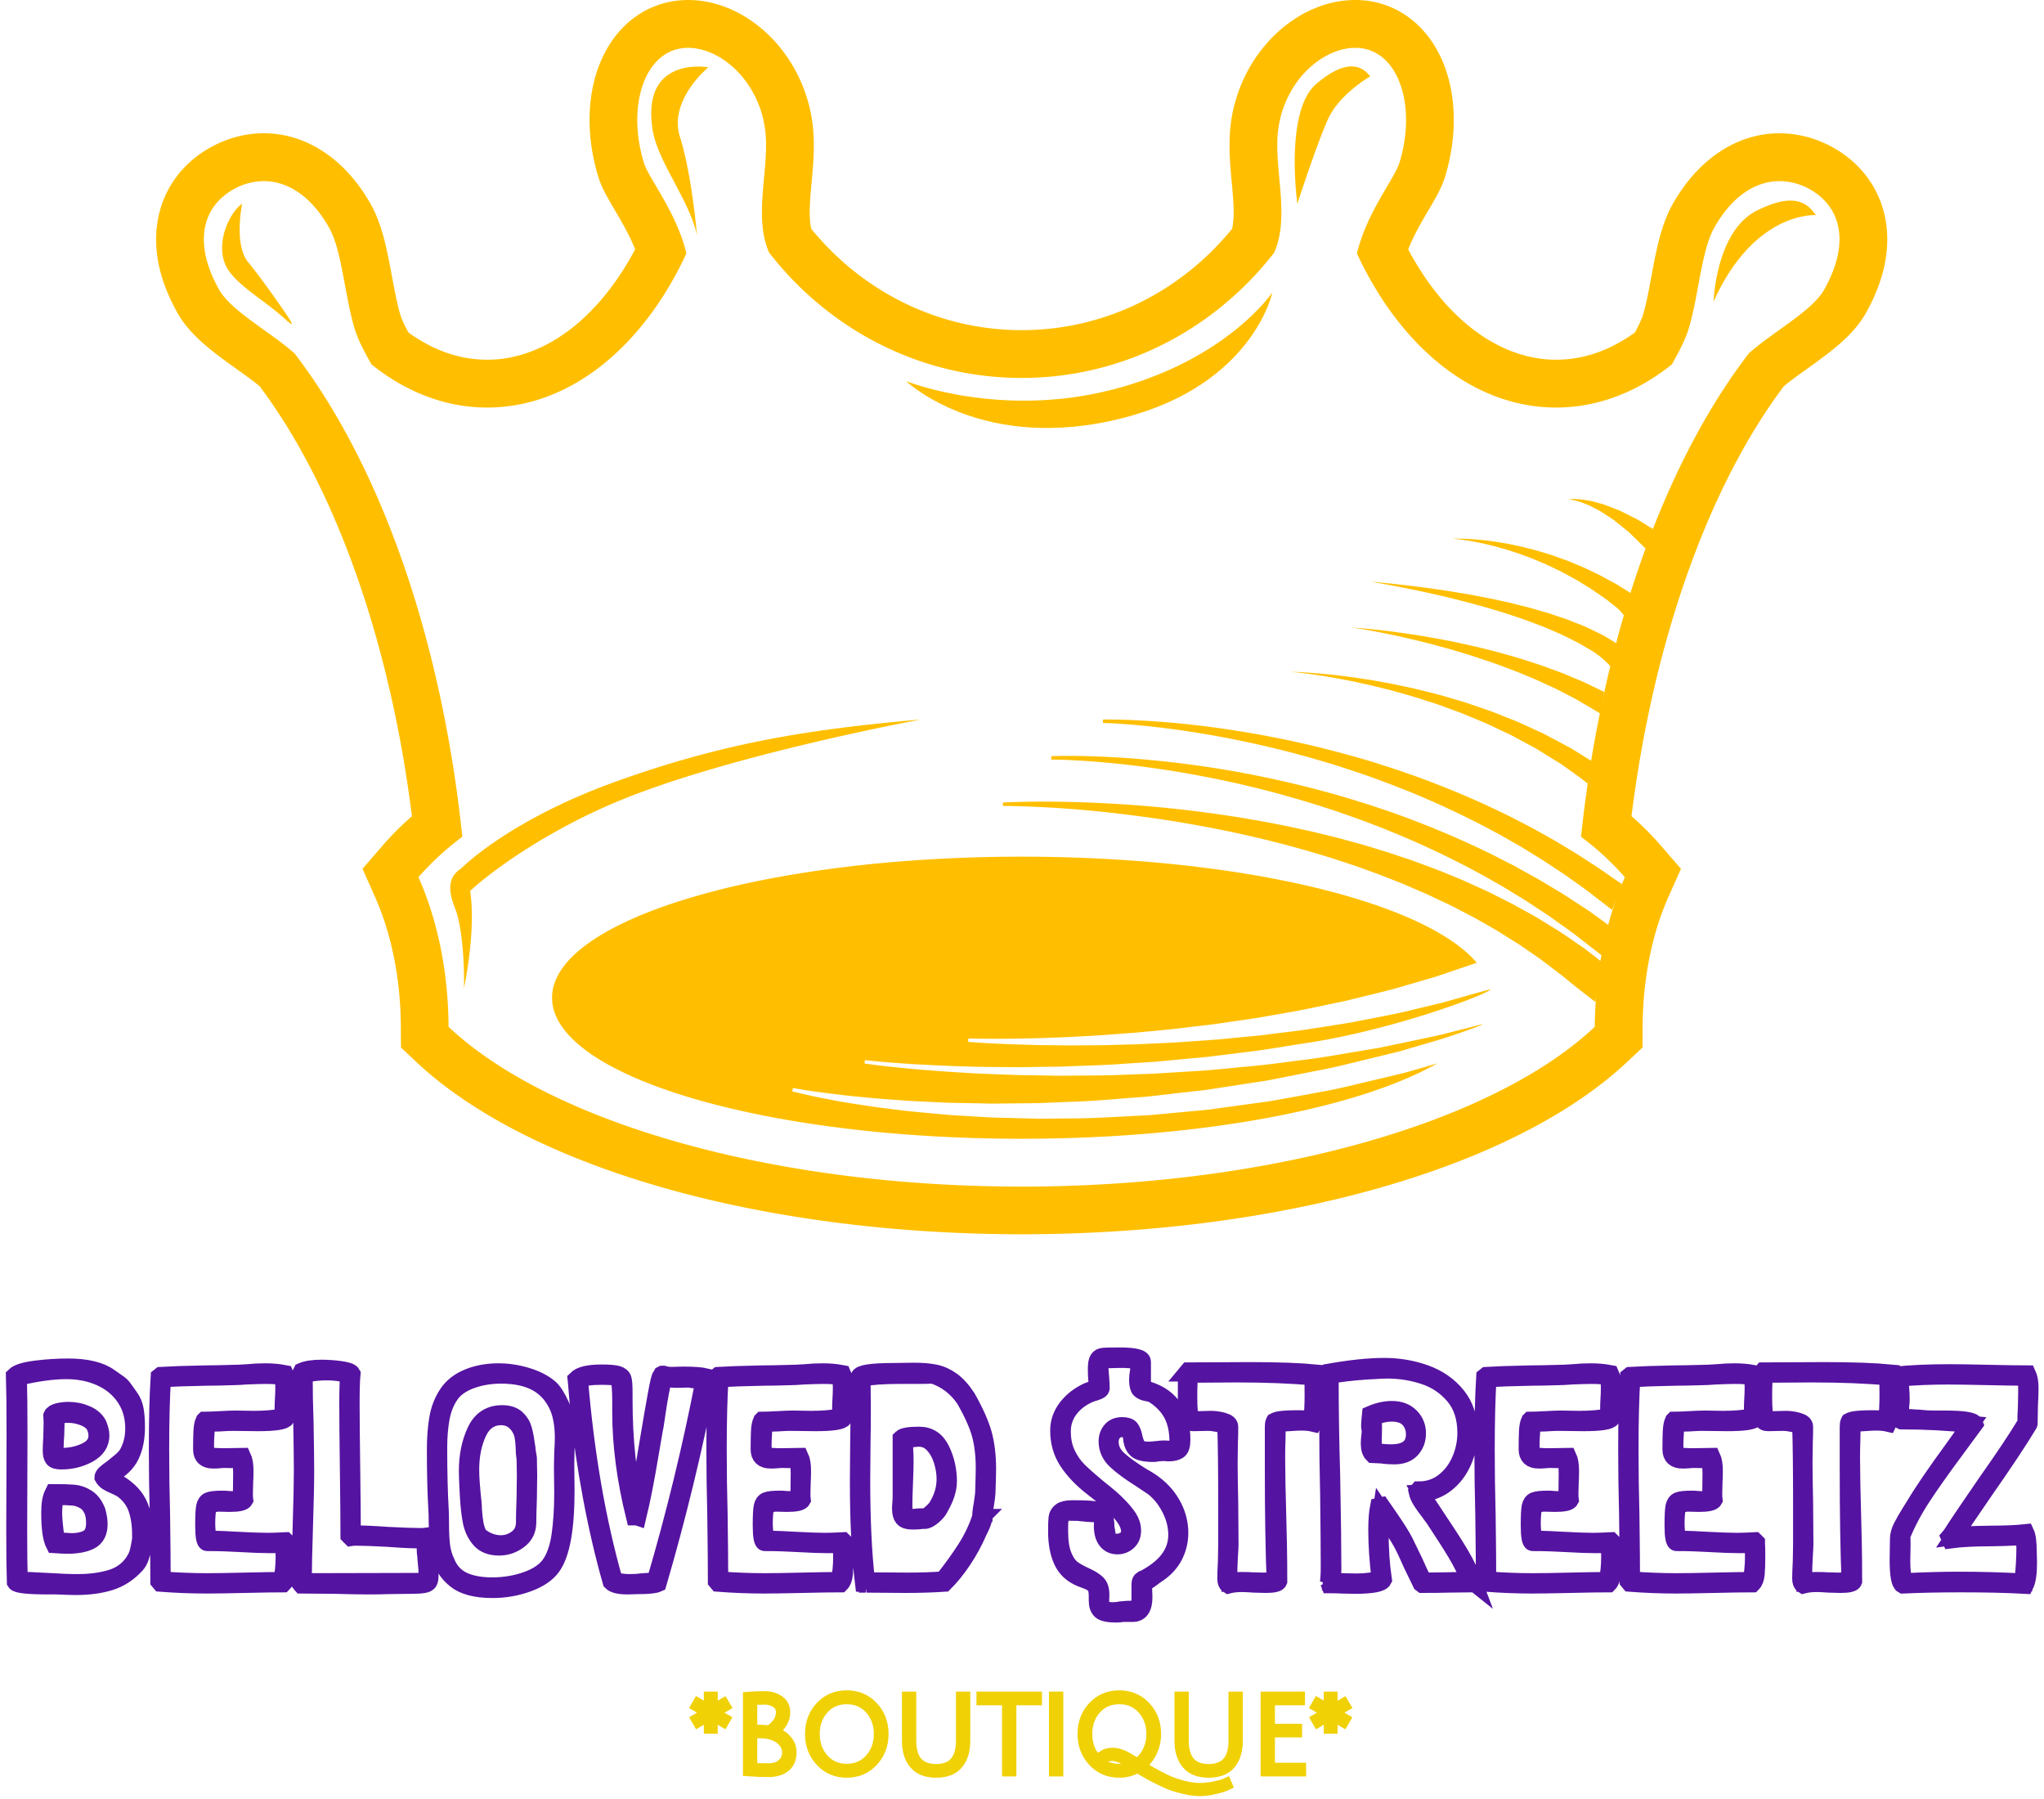<?xml version="1.0" encoding="UTF-8"?>
<!-- Generator: SketchAPI 5.1.95 <https://api.sketch.io/> -->
<svg version="1.1" xmlns="http://www.w3.org/2000/svg" xmlns:xlink="http://www.w3.org/1999/xlink" xmlns:sketchjs="https://sketch.io/dtd/" style="" sketchjs:metadata="eyJ0aXRsZSI6IkxvZ29NYWtyIiwiZGVzY3JpcHRpb24iOiJtYWRlIHdpdGggaHR0cDovL2xvZ29tYWtyLmNvbSIsIm1ldGFkYXRhIjp7InVzZXJBZ2VudCI6eyJ1c2VyQWdlbnQiOiJNb3ppbGxhLzUuMCAoV2luZG93cyBOVCAxMC4wOyBXaW42NDsgeDY0KSBBcHBsZVdlYktpdC81MzcuMzYgKEtIVE1MLCBsaWtlIEdlY2tvKSBDaHJvbWUvNjMuMC4zMjM5LjEzMiBTYWZhcmkvNTM3LjM2IiwiZWRnZSI6ZmFsc2UsImZpcmVmb3giOmZhbHNlLCJpZSI6ZmFsc2UsIm9wZXJhIjpmYWxzZSwiY2hyb21lIjp0cnVlLCJzYWZhcmkiOmZhbHNlLCJibGFja2JlcnJ5IjpmYWxzZSwibWFjIjpmYWxzZSwid2luZG93cyI6dHJ1ZSwibGludXgiOmZhbHNlLCJhbmRyb2lkIjpmYWxzZSwiaW9zIjpmYWxzZSwiX21vYmlsZSI6ZmFsc2UsImNvcmRvdmEiOmZhbHNlLCJwaGFudG9tIjpmYWxzZSwiY2hyb21lQXBwIjpmYWxzZSwibm9kZSI6ZmFsc2UsIm5vZGV3ZWJraXQiOmZhbHNlLCJsYW5nIjoiZW4tdXMiLCJoaXN0b3J5Ijp0cnVlLCJjaG9vc2VFbnRyeSI6ZmFsc2UsImNhbnZhcyI6dHJ1ZSwiY3NzQmFja2dyb3VuZEJsZW5kTW9kZSI6ImJhY2tncm91bmRCbGVuZE1vZGUiLCJjc3NCYWNrZ3JvdW5kQ2xpcCI6ImJhY2tncm91bmRDbGlwIiwiY3NzRmlsdGVyIjoiZmlsdGVyIiwiY3NzVGV4dEZpbGxDb2xvciI6IndlYmtpdFRleHRGaWxsQ29sb3IiLCJjc3NUcmFuc2Zvcm0iOiJ0cmFuc2Zvcm0iLCJjc3NUcmFuc2Zvcm1PcmlnaW4iOiJ0cmFuc2Zvcm1PcmlnaW4iLCJjdHhfaW1hZ2VTbW9vdGhpbmciOnRydWUsImN0eF9saW5lRGFzaCI6dHJ1ZSwiY3R4X2JsaXAiOnRydWUsImdjbyI6eyJzb3VyY2Utb3ZlciI6dHJ1ZSwic291cmNlLWluIjp0cnVlLCJzb3VyY2Utb3V0Ijp0cnVlLCJzb3VyY2UtYXRvcCI6dHJ1ZSwiZGVzdGluYXRpb24tb3ZlciI6dHJ1ZSwiZGVzdGluYXRpb24taW4iOnRydWUsImRlc3RpbmF0aW9uLW91dCI6dHJ1ZSwiZGVzdGluYXRpb24tYXRvcCI6dHJ1ZSwibGlnaHRlciI6dHJ1ZSwiY29weSI6dHJ1ZSwieG9yIjp0cnVlLCJfX2NvbXBvc2l0ZSI6dHJ1ZSwibm9ybWFsIjp0cnVlLCJtdWx0aXBseSI6dHJ1ZSwic2NyZWVuIjp0cnVlLCJvdmVybGF5Ijp0cnVlLCJkYXJrZW4iOnRydWUsImxpZ2h0ZW4iOnRydWUsImNvbG9yLWRvZGdlIjp0cnVlLCJjb2xvci1idXJuIjp0cnVlLCJoYXJkLWxpZ2h0Ijp0cnVlLCJzb2Z0LWxpZ2h0Ijp0cnVlLCJkaWZmZXJlbmNlIjp0cnVlLCJleGNsdXNpb24iOnRydWUsImh1ZSI6dHJ1ZSwic2F0dXJhdGlvbiI6dHJ1ZSwiY29sb3IiOnRydWUsImx1bWlub3NpdHkiOnRydWUsIl9fYmxlbmQiOnRydWV9LCJfcGl4ZWxSYXRpbyI6MSwicGl4ZWxSYXRpbyI6MSwiaWRiIjp0cnVlLCJpZGJfYmxvYiI6dHJ1ZSwiaW5jb2duaXRvIjpmYWxzZSwiaW9fYmxvYiI6dHJ1ZSwiY2xpcGJvYXJkIjp0cnVlfX0sImNsaXBQYXRoIjp7ImVuYWJsZWQiOnRydWV9LCJleHBvcnREUEkiOjcyLCJleHBvcnRGb3JtYXQiOiJwbmciLCJleHBvcnRRdWFsaXR5IjowLjk1LCJzY2FsZSI6MSwidW5pdHMiOiIlIiwid2lkdGgiOjEwMCwiaGVpZ2h0IjoxMDAsInBhZ2VzIjp7Imxlbmd0aCI6MSwiZGF0YSI6W3sid2lkdGgiOjEwMCwiaGVpZ2h0IjoxMDB9XX19" width="757.622" height="666.8" viewBox="262.137 100 757.622 666.8" sketchjs:version="5.1.95">
<g sketchjs:tool="fancyText" style="fill: #050109; stroke: #5513a1; mix-blend-mode: source-over; fill-opacity: 1; fill-rule: nonzero; stroke-alignment: center; stroke-dasharray: none; stroke-dashoffset: 0; stroke-linecap: round; stroke-linejoin: miter; stroke-miterlimit: 4; stroke-opacity: 1; stroke-width: 4.41;" transform="matrix(1.458,0,0,1.458,262,581.706)">
	<g sketchjs:uid="1" style="">
		<g sketchjs:uid="2" style="">
			<path d=" M 34.744 67.288 L 34.744 67.288 Q 31.856 70.48 28.094 71.658 L 28.094 71.658 L 28.094 71.658 Q 24.332 72.836 19.392 72.836 L 19.392 72.836 L 19.392 72.836 Q 17.872 72.836 14.528 72.684 L 14.528 72.684 L 12.628 72.684 L 12.628 72.684 Q 4.572 72.684 4.04 71.772 L 4.04 71.772 L 4.04 71.772 Q 3.888 67.364 3.888 58.472 L 3.888 58.472 L 3.964 34.228 L 3.964 34.228 Q 3.964 24.348 3.812 19.332 L 3.812 19.332 L 3.812 19.332 Q 4.952 18.192 9.132 17.66 L 9.132 17.66 L 9.132 17.66 Q 13.312 17.128 17.416 17.128 L 17.416 17.128 L 17.416 17.128 Q 24.408 17.128 27.904 19.636 L 27.904 19.636 L 29.424 20.7 L 29.424 20.7 Q 30.564 21.46 30.906 21.802 L 30.906 21.802 L 30.906 21.802 Q 31.248 22.144 31.856 23.018 L 31.856 23.018 L 31.856 23.018 Q 32.464 23.892 33.072 24.728 L 33.072 24.728 L 33.072 24.728 Q 34.136 26.172 34.44 28.034 L 34.44 28.034 L 34.44 28.034 Q 34.744 29.896 34.744 32.404 L 34.744 32.404 L 34.744 32.404 Q 34.744 36.584 33.3 39.586 L 33.3 39.586 L 33.3 39.586 Q 31.856 42.588 28.132 44.488 L 28.132 44.488 L 28.132 44.488 Q 27.904 44.64 27.714 44.754 L 27.714 44.754 L 27.714 44.754 Q 27.524 44.868 27.296 45.02 L 27.296 45.02 L 27.296 45.02 Q 27.296 45.172 27.448 45.172 L 27.448 45.172 L 27.448 45.172 Q 32.692 47.604 34.744 50.872 L 34.744 50.872 L 34.744 50.872 Q 36.796 54.14 36.796 59.84 L 36.796 59.84 L 36.796 60.98 L 36.796 60.98 Q 36.72 61.36 36.454 62.842 L 36.454 62.842 L 36.454 62.842 Q 36.188 64.324 35.77 65.464 L 35.77 65.464 L 35.77 65.464 Q 35.352 66.604 34.744 67.288 L 34.744 67.288 Z Z M 35.884 59.764 L 35.884 59.764 Q 35.884 55.964 34.896 53.076 L 34.896 53.076 L 34.896 53.076 Q 33.908 50.188 31.248 48.212 L 31.248 48.212 L 31.248 48.212 Q 30.716 47.832 29.348 47.224 L 29.348 47.224 L 29.348 47.224 Q 28.056 46.692 27.372 46.236 L 27.372 46.236 L 27.372 46.236 Q 26.688 45.78 26.308 45.096 L 26.308 45.096 L 26.308 45.096 Q 26.308 44.716 26.916 44.146 L 26.916 44.146 L 26.916 44.146 Q 27.524 43.576 28.74 42.74 L 28.74 42.74 L 28.74 42.74 Q 29.804 41.904 30.868 40.992 L 30.868 40.992 L 30.868 40.992 Q 31.932 40.08 32.464 39.244 L 32.464 39.244 L 32.464 39.244 Q 34.136 36.356 34.136 32.708 L 34.136 32.708 L 34.136 32.708 Q 34.136 28.224 31.894 24.88 L 31.894 24.88 L 31.894 24.88 Q 29.652 21.536 25.738 19.75 L 25.738 19.75 L 25.738 19.75 Q 21.824 17.964 16.96 17.964 L 16.96 17.964 L 16.96 17.964 Q 11.792 17.964 4.724 19.636 L 4.724 19.636 L 4.724 19.636 Q 4.876 24.5 4.876 34.304 L 4.876 34.304 L 4.8 58.244 L 4.8 58.244 Q 4.8 66.984 4.952 71.316 L 4.952 71.316 L 4.952 71.316 Q 5.56 71.468 6.016 71.468 L 6.016 71.468 L 7.536 71.392 L 12.02 71.62 L 12.02 71.62 Q 16.884 71.924 19.696 71.924 L 19.696 71.924 L 19.696 71.924 Q 24.56 71.924 28.246 70.822 L 28.246 70.822 L 28.246 70.822 Q 31.932 69.72 33.984 66.756 L 33.984 66.756 L 33.984 66.756 Q 34.744 65.616 35.048 64.742 L 35.048 64.742 L 35.048 64.742 Q 35.352 63.868 35.542 62.766 L 35.542 62.766 L 35.542 62.766 Q 35.732 61.664 35.884 60.904 L 35.884 60.904 L 35.884 59.764 Z Z M 25.7 34.456 L 25.7 34.456 Q 25.7 37.496 22.584 39.206 L 22.584 39.206 L 22.584 39.206 Q 19.468 40.916 15.668 40.916 L 15.668 40.916 L 15.668 40.916 Q 14.072 40.916 13.616 40.308 L 13.616 40.308 L 13.616 40.308 Q 13.16 39.7 13.16 38.332 L 13.16 38.332 L 13.16 38.332 Q 13.16 37.116 13.312 34.684 L 13.312 34.684 L 13.388 31.112 L 13.312 29.44 L 13.312 29.44 Q 13.616 28.756 14.87 28.452 L 14.87 28.452 L 14.87 28.452 Q 16.124 28.148 17.492 28.148 L 17.492 28.148 L 17.492 28.148 Q 19.924 28.148 22.09 29.098 L 22.09 29.098 L 22.09 29.098 Q 24.256 30.048 25.092 31.796 L 25.092 31.796 L 25.092 31.796 Q 25.7 33.392 25.7 34.456 L 25.7 34.456 Z Z M 17.34 29.06 L 17.34 29.06 Q 15.592 29.06 14.224 29.668 L 14.224 29.668 L 14.3 31.416 L 14.224 34.304 L 14.224 34.304 Q 14.072 36.28 14.072 37.268 L 14.072 37.268 L 13.996 38.484 L 13.996 38.484 Q 13.996 39.168 14.338 39.51 L 14.338 39.51 L 14.338 39.51 Q 14.68 39.852 15.744 39.852 L 15.744 39.852 L 15.744 39.852 Q 19.164 39.852 21.976 38.484 L 21.976 38.484 L 21.976 38.484 Q 24.788 37.116 24.788 34.532 L 24.788 34.532 L 24.788 34.532 Q 24.788 33.316 24.256 32.176 L 24.256 32.176 L 24.256 32.176 Q 23.572 30.732 21.558 29.896 L 21.558 29.896 L 21.558 29.896 Q 19.544 29.06 17.34 29.06 L 17.34 29.06 Z Z M 25.244 57.028 L 25.244 57.028 Q 25.244 60.068 23.116 61.208 L 23.116 61.208 L 23.116 61.208 Q 20.988 62.348 17.188 62.348 L 17.188 62.348 L 17.188 62.348 Q 16.2 62.348 13.92 62.196 L 13.92 62.196 L 13.92 62.196 Q 12.78 59.992 12.78 54.216 L 12.78 54.216 L 12.78 54.216 Q 12.78 52.468 12.97 51.29 L 12.97 51.29 L 12.97 51.29 Q 13.16 50.112 13.692 49.048 L 13.692 49.048 L 13.692 49.048 Q 17.112 49.048 18.86 49.2 L 18.86 49.2 L 18.86 49.2 Q 20.608 49.352 22.204 50.378 L 22.204 50.378 L 22.204 50.378 Q 23.8 51.404 24.712 53.684 L 24.712 53.684 L 24.712 53.684 Q 25.244 55.508 25.244 57.028 L 25.244 57.028 Z Z M 14.148 49.96 L 14.148 49.96 Q 13.692 52.012 13.692 54.216 L 13.692 54.216 L 13.692 54.216 Q 13.692 56.344 14.376 61.284 L 14.376 61.284 L 14.376 61.284 Q 17.796 61.512 18.252 61.512 L 18.252 61.512 L 18.252 61.512 Q 20.988 61.512 22.584 60.524 L 22.584 60.524 L 22.584 60.524 Q 24.18 59.536 24.18 56.724 L 24.18 56.724 L 24.18 56.724 Q 24.18 55.128 23.8 53.912 L 23.8 53.912 L 23.8 53.912 Q 23.04 51.936 21.634 51.1 L 21.634 51.1 L 21.634 51.1 Q 20.228 50.264 18.746 50.112 L 18.746 50.112 L 18.746 50.112 Q 17.264 49.96 14.148 49.96 L 14.148 49.96 Z Z M 73.124 65.312 L 73.124 65.312 Q 73.124 68.048 72.972 69.72 L 72.972 69.72 L 72.972 69.72 Q 72.82 71.392 72.06 72.152 L 72.06 72.152 L 72.06 72.152 Q 68.792 72.152 62.408 72.304 L 62.408 72.304 L 62.408 72.304 Q 55.872 72.456 52.68 72.456 L 52.68 72.456 L 52.68 72.456 Q 46.752 72.456 40.9 72 L 40.9 72 L 40.52 71.544 L 40.52 71.544 Q 40.52 65.92 40.368 54.672 L 40.368 54.672 L 40.368 54.672 Q 40.14 46.236 40.14 37.8 L 40.14 37.8 L 40.14 37.8 Q 40.14 26.856 40.596 19.56 L 40.596 19.56 L 40.976 19.256 L 40.976 19.256 Q 44.7 19.028 52.224 18.876 L 52.224 18.876 L 52.224 18.876 Q 54.732 18.876 59.748 18.724 L 59.748 18.724 L 59.748 18.724 Q 60.736 18.724 63.016 18.572 L 63.016 18.572 L 63.016 18.572 Q 65.296 18.344 67.576 18.344 L 67.576 18.344 L 67.576 18.344 Q 70.16 18.344 72.516 18.8 L 72.516 18.8 L 72.516 18.8 Q 73.048 19.94 73.048 21.992 L 73.048 21.992 L 73.048 21.992 Q 73.048 23.436 72.896 26.172 L 72.896 26.172 L 72.82 30.048 L 72.82 30.048 Q 72.288 31.188 65.676 31.188 L 65.676 31.188 L 59.216 31.112 L 59.216 31.112 Q 58.076 31.112 55.796 31.264 L 55.796 31.264 L 52.604 31.34 L 52.604 31.34 Q 52.604 32.024 52.452 33.392 L 52.452 33.392 L 52.452 33.392 Q 52.3 35.672 52.3 36.812 L 52.3 36.812 L 52.3 36.812 Q 52.3 38.408 52.604 39.624 L 52.604 39.624 L 52.604 39.624 Q 54.504 39.928 57.164 39.928 L 57.164 39.928 L 61.724 39.852 L 61.724 39.852 Q 62.332 41.144 62.332 43.424 L 62.332 43.424 L 62.332 43.424 Q 62.332 45.324 62.256 46.236 L 62.256 46.236 L 62.18 49.124 L 62.18 49.124 Q 62.18 50.34 62.256 50.872 L 62.256 50.872 L 62.256 50.872 Q 61.8 51.708 58.456 51.708 L 58.456 51.708 L 55.264 51.632 L 55.264 51.632 Q 54.808 51.784 54.162 51.822 L 54.162 51.822 L 54.162 51.822 Q 53.516 51.86 53.06 51.936 L 53.06 51.936 L 53.06 51.936 Q 52.604 54.216 52.604 56.724 L 52.604 56.724 L 52.604 56.724 Q 52.604 58.776 52.984 60.904 L 52.984 60.904 L 52.984 60.904 Q 55.264 60.904 56.974 60.98 L 56.974 60.98 L 56.974 60.98 Q 58.684 61.056 59.824 61.132 L 59.824 61.132 L 59.824 61.132 Q 65.448 61.436 68.184 61.436 L 68.184 61.436 L 68.184 61.436 Q 69.628 61.436 72.668 61.284 L 72.668 61.284 L 72.668 61.284 Q 72.668 61.284 73.048 61.664 L 73.048 61.664 L 73.048 61.816 L 73.048 61.816 Q 73.124 63.032 73.124 65.312 L 73.124 65.312 Z Z M 71.756 71.392 L 71.756 71.392 Q 72.364 68.732 72.364 65.464 L 72.364 65.464 L 72.364 65.464 Q 72.364 63.26 72.288 62.12 L 72.288 62.12 L 72.288 62.12 Q 71.072 62.196 68.64 62.196 L 68.64 62.196 L 68.64 62.196 Q 65.98 62.196 60.66 61.892 L 60.66 61.892 L 60.66 61.892 Q 59.292 61.816 57.316 61.74 L 57.316 61.74 L 57.316 61.74 Q 55.34 61.664 52.756 61.664 L 52.756 61.664 L 52.756 61.664 Q 51.92 61.664 51.92 57.256 L 51.92 57.256 L 51.92 57.256 Q 51.92 53.836 52.148 52.62 L 52.148 52.62 L 52.148 52.62 Q 52.376 51.404 53.25 51.062 L 53.25 51.062 L 53.25 51.062 Q 54.124 50.72 56.556 50.72 L 56.556 50.72 L 56.556 50.72 Q 57.62 50.72 58.152 50.796 L 58.152 50.796 L 59.748 50.872 L 59.748 50.872 Q 60.888 50.872 61.496 50.644 L 61.496 50.644 L 61.572 44.184 L 61.572 44.184 Q 61.572 42.436 61.344 40.612 L 61.344 40.612 L 57.012 40.536 L 57.012 40.536 Q 56.632 40.536 55.948 40.612 L 55.948 40.612 L 55.948 40.612 Q 55.264 40.688 54.276 40.688 L 54.276 40.688 L 54.276 40.688 Q 51.388 40.688 51.388 38.028 L 51.388 38.028 L 51.388 38.028 Q 51.388 35.368 51.464 33.544 L 51.464 33.544 L 51.464 33.544 Q 51.54 31.72 51.996 30.732 L 51.996 30.732 L 52.072 30.656 L 52.072 30.656 Q 53.288 30.656 56.024 30.504 L 56.024 30.504 L 56.024 30.504 Q 58.608 30.352 60.052 30.352 L 60.052 30.352 L 64.536 30.428 L 64.536 30.428 Q 68.716 30.428 72.06 29.82 L 72.06 29.82 L 72.136 26.248 L 72.136 26.248 Q 72.288 23.816 72.288 22.524 L 72.288 22.524 L 72.288 22.524 Q 72.288 20.472 72.136 19.484 L 72.136 19.484 L 72.136 19.484 Q 70.312 19.18 67.652 19.18 L 67.652 19.18 L 67.652 19.18 Q 65.828 19.18 62.484 19.332 L 62.484 19.332 L 62.484 19.332 Q 60.508 19.484 59.748 19.484 L 59.748 19.484 L 59.748 19.484 Q 54.884 19.636 52.376 19.636 L 52.376 19.636 L 52.376 19.636 Q 45.004 19.788 41.356 20.016 L 41.356 20.016 L 41.356 20.016 Q 40.9 27.236 40.9 38.028 L 40.9 38.028 L 40.9 38.028 Q 40.9 46.388 41.128 54.596 L 41.128 54.596 L 41.128 54.596 Q 41.28 65.692 41.28 71.24 L 41.28 71.24 L 41.28 71.24 Q 47.132 71.696 52.832 71.696 L 52.832 71.696 L 52.832 71.696 Q 55.948 71.696 62.332 71.544 L 62.332 71.544 L 62.332 71.544 Q 68.564 71.392 71.756 71.392 L 71.756 71.392 Z Z M 109.148 65.084 L 109.224 66.984 L 109.224 66.984 Q 109.376 68.96 109.376 70.024 L 109.376 70.024 L 109.376 70.024 Q 109.376 71.164 109.11 71.658 L 109.11 71.658 L 109.11 71.658 Q 108.844 72.152 107.818 72.342 L 107.818 72.342 L 107.818 72.342 Q 106.792 72.532 104.436 72.532 L 104.436 72.532 L 98.584 72.608 L 98.584 72.608 Q 96.988 72.684 93.644 72.684 L 93.644 72.684 L 93.644 72.684 Q 90.756 72.684 85.132 72.532 L 85.132 72.532 L 76.772 72.456 L 76.392 72 L 76.392 72 Q 76.392 67.288 76.696 57.712 L 76.696 57.712 L 76.696 57.712 Q 77 48.288 77 43.5 L 77 43.5 L 77 43.5 Q 77 39.32 76.848 31.112 L 76.848 31.112 L 76.848 31.112 Q 76.62 24.956 76.62 18.648 L 76.62 18.648 L 76.848 18.192 L 76.848 18.192 Q 78.596 17.432 81.788 17.432 L 81.788 17.432 L 81.788 17.432 Q 84.22 17.432 86.69 17.774 L 86.69 17.774 L 86.69 17.774 Q 89.16 18.116 89.54 18.8 L 89.54 18.8 L 89.54 18.8 Q 89.312 21.232 89.312 26.172 L 89.312 26.172 L 89.312 26.172 Q 89.312 31.796 89.464 42.892 L 89.464 42.892 L 89.464 42.892 Q 89.616 53.988 89.616 59.536 L 89.616 59.536 L 89.616 59.536 Q 93.568 59.536 98.508 59.916 L 98.508 59.916 L 98.508 59.916 Q 104.436 60.22 107.324 60.22 L 107.324 60.22 L 107.324 60.22 Q 107.856 60.22 108.92 60.068 L 108.92 60.068 L 108.92 60.068 Q 108.996 60.22 109.148 60.448 L 109.148 60.448 L 109.148 60.448 Q 109.3 60.676 109.3 61.056 L 109.3 61.056 L 109.3 61.056 Q 109.3 61.588 109.148 62.576 L 109.148 62.576 L 109.148 62.576 Q 108.996 63.564 108.996 64.02 L 108.996 64.02 L 108.996 64.02 Q 108.996 64.324 109.148 64.932 L 109.148 64.932 L 109.148 65.084 Z Z M 108.236 63.488 L 108.236 63.488 Q 108.236 62.044 108.54 61.208 L 108.54 61.208 L 108.54 60.904 L 108.54 60.904 Q 108.008 60.98 107.02 60.98 L 107.02 60.98 L 107.02 60.98 Q 103.6 60.98 98.888 60.6 L 98.888 60.6 L 98.888 60.6 Q 93.264 60.296 90.756 60.296 L 90.756 60.296 L 90.756 60.296 Q 89.768 60.296 89.312 60.372 L 89.312 60.372 L 88.856 59.916 L 88.856 59.916 Q 88.856 54.368 88.704 43.12 L 88.704 43.12 L 88.704 43.12 Q 88.552 32.024 88.552 26.4 L 88.552 26.4 L 88.552 26.4 Q 88.552 21.46 88.78 19.028 L 88.78 19.028 L 88.78 19.028 Q 86.196 18.268 83.156 18.268 L 83.156 18.268 L 83.156 18.268 Q 80.42 18.268 77.38 18.876 L 77.38 18.876 L 77.38 18.876 Q 77.38 25.108 77.608 31.264 L 77.608 31.264 L 77.608 31.264 Q 77.76 39.472 77.76 43.652 L 77.76 43.652 L 77.76 43.652 Q 77.76 48.44 77.456 57.712 L 77.456 57.712 L 77.456 57.712 Q 77.152 67.136 77.152 71.696 L 77.152 71.696 L 108.16 71.62 L 108.16 71.62 Q 108.692 70.556 108.692 69.112 L 108.692 69.112 L 108.692 69.112 Q 108.692 68.428 108.54 67.06 L 108.54 67.06 L 108.54 67.06 Q 108.388 65.692 108.388 65.16 L 108.388 65.16 L 108.388 65.16 Q 108.236 64.248 108.236 63.488 L 108.236 63.488 Z Z M 144.032 34.988 L 144.032 34.988 Q 144.032 37.04 143.956 38.104 L 143.956 38.104 L 143.88 41.676 L 143.956 48.44 L 143.956 48.44 Q 143.956 62.956 140.46 67.82 L 140.46 67.82 L 140.46 67.82 Q 138.56 70.48 134.266 72.038 L 134.266 72.038 L 134.266 72.038 Q 129.972 73.596 125.336 73.596 L 125.336 73.596 L 125.336 73.596 Q 118.952 73.596 115.912 71.126 L 115.912 71.126 L 115.912 71.126 Q 112.872 68.656 112.112 65.236 L 112.112 65.236 L 112.112 65.236 Q 111.352 61.816 111.276 56.344 L 111.276 56.344 L 111.276 56.344 Q 111.276 54.292 111.2 53.38 L 111.2 53.38 L 111.2 53.38 Q 110.82 46.996 110.82 38.104 L 110.82 38.104 L 110.82 38.104 Q 110.82 33.62 111.428 30.124 L 111.428 30.124 L 111.428 30.124 Q 112.036 26.628 113.86 23.892 L 113.86 23.892 L 113.86 23.892 Q 115.684 21.156 119.142 19.75 L 119.142 19.75 L 119.142 19.75 Q 122.6 18.344 126.78 18.344 L 126.78 18.344 L 126.78 18.344 Q 130.428 18.344 134.038 19.446 L 134.038 19.446 L 134.038 19.446 Q 137.648 20.548 139.852 22.448 L 139.852 22.448 L 139.852 22.448 Q 141.22 23.664 142.664 26.856 L 142.664 26.856 L 142.664 26.856 Q 143.424 28.68 143.728 30.618 L 143.728 30.618 L 143.728 30.618 Q 144.032 32.556 144.032 34.988 L 144.032 34.988 Z Z M 127.464 19.104 L 127.464 19.104 Q 123.284 19.104 119.712 20.434 L 119.712 20.434 L 119.712 20.434 Q 116.14 21.764 114.468 24.272 L 114.468 24.272 L 114.468 24.272 Q 112.796 26.78 112.188 30.124 L 112.188 30.124 L 112.188 30.124 Q 111.58 33.468 111.58 37.648 L 111.58 37.648 L 111.58 37.648 Q 111.58 46.768 111.96 53.304 L 111.96 53.304 L 111.96 53.304 Q 112.036 54.368 112.036 56.572 L 112.036 56.572 L 112.036 56.572 Q 112.036 60.068 112.302 62.386 L 112.302 62.386 L 112.302 62.386 Q 112.568 64.704 113.556 66.756 L 113.556 66.756 L 113.556 66.756 Q 114.848 69.948 117.774 71.354 L 117.774 71.354 L 117.774 71.354 Q 120.7 72.76 125.26 72.76 L 125.26 72.76 L 125.26 72.76 Q 129.82 72.76 133.924 71.316 L 133.924 71.316 L 133.924 71.316 Q 138.028 69.872 139.852 67.364 L 139.852 67.364 L 139.852 67.364 Q 141.828 64.628 142.512 59.84 L 142.512 59.84 L 142.512 59.84 Q 143.196 55.052 143.196 48.972 L 143.196 48.972 L 143.12 42.436 L 143.196 38.864 L 143.196 38.864 Q 143.348 36.432 143.348 35.064 L 143.348 35.064 L 143.348 35.064 Q 143.348 30.352 141.98 27.16 L 141.98 27.16 L 141.98 27.16 Q 140.156 23.056 136.584 21.08 L 136.584 21.08 L 136.584 21.08 Q 133.012 19.104 127.464 19.104 L 127.464 19.104 Z Z M 134.38 40.384 L 134.456 44.564 L 134.38 50.492 L 134.38 50.492 Q 134.228 54.596 134.228 56.572 L 134.228 56.572 L 134.228 56.572 Q 134.228 59.46 131.948 61.132 L 131.948 61.132 L 131.948 61.132 Q 129.668 62.804 127.008 62.804 L 127.008 62.804 L 127.008 62.804 Q 123.74 62.804 122.106 60.904 L 122.106 60.904 L 122.106 60.904 Q 120.472 59.004 119.94 56.344 L 119.94 56.344 L 119.94 56.344 Q 119.408 53.684 119.18 49.428 L 119.18 49.428 L 119.104 47.832 L 119.104 47.832 Q 118.952 45.096 118.952 43.5 L 118.952 43.5 L 118.952 43.5 Q 118.952 37.8 121.004 33.392 L 121.004 33.392 L 121.004 33.392 Q 123.056 28.984 127.768 28.984 L 127.768 28.984 L 127.768 28.984 Q 130.124 28.984 131.416 30.162 L 131.416 30.162 L 131.416 30.162 Q 132.708 31.34 133.164 33.05 L 133.164 33.05 L 133.164 33.05 Q 133.62 34.76 134 37.572 L 134 37.572 L 134 37.572 Q 134.076 38.636 134.38 40.232 L 134.38 40.232 L 134.38 40.384 Z Z M 132.176 32.328 L 132.176 32.328 Q 130.428 29.668 127.54 29.668 L 127.54 29.668 L 127.54 29.668 Q 123.512 29.668 121.612 33.734 L 121.612 33.734 L 121.612 33.734 Q 119.712 37.8 119.712 43.196 L 119.712 43.196 L 119.712 43.196 Q 119.712 44.792 119.864 46.73 L 119.864 46.73 L 119.864 46.73 Q 120.016 48.668 120.092 49.428 L 120.092 49.428 L 120.32 51.632 L 120.32 51.632 Q 120.396 52.164 120.396 53.152 L 120.396 53.152 L 120.396 53.152 Q 120.548 55.432 120.814 56.914 L 120.814 56.914 L 120.814 56.914 Q 121.08 58.396 121.764 59.764 L 121.764 59.764 L 121.764 59.764 Q 122.828 60.828 124.348 61.436 L 124.348 61.436 L 124.348 61.436 Q 125.868 62.044 127.388 62.044 L 127.388 62.044 L 127.388 62.044 Q 129.744 62.044 131.606 60.6 L 131.606 60.6 L 131.606 60.6 Q 133.468 59.156 133.468 56.496 L 133.468 56.496 L 133.468 56.496 Q 133.468 54.368 133.62 50.416 L 133.62 50.416 L 133.696 44.564 L 133.62 40.46 L 133.62 40.46 Q 133.392 38.94 133.392 37.572 L 133.392 37.572 L 133.392 37.572 Q 133.316 35.748 133.088 34.608 L 133.088 34.608 L 133.088 34.608 Q 132.86 33.468 132.176 32.328 L 132.176 32.328 Z Z M 179.676 19.636 L 179.98 20.168 L 179.98 20.168 Q 174.66 47.148 167.364 72.076 L 167.364 72.076 L 167.364 72.076 Q 166.224 72.608 162.348 72.608 L 162.348 72.608 L 159.612 72.684 L 159.612 72.684 Q 156.496 72.684 155.508 71.696 L 155.508 71.696 L 155.508 71.696 Q 152.62 61.588 150.454 49.96 L 150.454 49.96 L 150.454 49.96 Q 148.288 38.332 147.3 28.224 L 147.3 28.224 L 146.844 22.98 L 146.844 22.98 Q 146.768 22.372 146.73 21.574 L 146.73 21.574 L 146.73 21.574 Q 146.692 20.776 146.616 20.168 L 146.616 20.168 L 146.616 20.168 Q 148.136 18.648 153 18.648 L 153 18.648 L 153 18.648 Q 155.964 18.648 157.104 18.99 L 157.104 18.99 L 157.104 18.99 Q 158.244 19.332 158.472 20.206 L 158.472 20.206 L 158.472 20.206 Q 158.7 21.08 158.7 23.436 L 158.7 23.436 L 158.7 25.336 L 158.7 25.336 Q 158.7 41.372 161.816 53.456 L 161.816 53.456 L 161.816 53.456 Q 163.032 47.452 165.084 34.988 L 165.084 34.988 L 165.084 34.988 Q 166.072 29.06 166.946 24.234 L 166.946 24.234 L 166.946 24.234 Q 167.82 19.408 168.124 19.408 L 168.124 19.408 L 168.124 19.484 L 168.352 19.028 L 168.504 18.952 L 168.732 18.952 L 168.732 18.952 Q 169.644 19.256 170.936 19.256 L 170.936 19.256 L 173.748 19.18 L 173.748 19.18 Q 177.928 19.18 179.676 19.636 L 179.676 19.636 Z Z M 166.68 71.544 L 166.68 71.544 Q 174.128 46.236 179.144 20.32 L 179.144 20.32 L 177.7 20.32 L 177.7 20.32 Q 176.028 20.32 175.42 20.092 L 175.42 20.092 L 172.304 20.168 L 172.304 20.168 Q 170.252 20.168 168.808 19.788 L 168.808 19.788 L 168.808 19.788 Q 167.972 22.752 167.06 28.984 L 167.06 28.984 L 167.06 28.984 Q 166.68 31.872 166.3 33.62 L 166.3 33.62 L 165.388 38.94 L 165.388 38.94 Q 163.792 48.592 162.196 55.204 L 162.196 55.204 L 162.196 55.204 Q 161.968 55.128 161.436 55.128 L 161.436 55.128 L 161.436 55.128 Q 157.94 40.992 157.94 28.528 L 157.94 28.528 L 157.94 25.564 L 157.94 25.564 Q 157.94 21.916 157.484 19.712 L 157.484 19.712 L 157.484 19.712 Q 155.812 19.408 152.924 19.408 L 152.924 19.408 L 152.924 19.408 Q 148.592 19.408 147.376 20.32 L 147.376 20.32 L 147.376 20.32 Q 149.732 48.516 156.192 71.316 L 156.192 71.316 L 156.192 71.316 Q 157.788 71.924 160.22 71.924 L 160.22 71.924 L 160.22 71.924 Q 161.968 71.924 163.64 71.696 L 163.64 71.696 L 163.64 71.696 Q 165.768 71.544 166.68 71.544 L 166.68 71.544 Z Z M 214.864 65.312 L 214.864 65.312 Q 214.864 68.048 214.712 69.72 L 214.712 69.72 L 214.712 69.72 Q 214.56 71.392 213.8 72.152 L 213.8 72.152 L 213.8 72.152 Q 210.532 72.152 204.148 72.304 L 204.148 72.304 L 204.148 72.304 Q 197.612 72.456 194.42 72.456 L 194.42 72.456 L 194.42 72.456 Q 188.492 72.456 182.64 72 L 182.64 72 L 182.26 71.544 L 182.26 71.544 Q 182.26 65.92 182.108 54.672 L 182.108 54.672 L 182.108 54.672 Q 181.88 46.236 181.88 37.8 L 181.88 37.8 L 181.88 37.8 Q 181.88 26.856 182.336 19.56 L 182.336 19.56 L 182.716 19.256 L 182.716 19.256 Q 186.44 19.028 193.964 18.876 L 193.964 18.876 L 193.964 18.876 Q 196.472 18.876 201.488 18.724 L 201.488 18.724 L 201.488 18.724 Q 202.476 18.724 204.756 18.572 L 204.756 18.572 L 204.756 18.572 Q 207.036 18.344 209.316 18.344 L 209.316 18.344 L 209.316 18.344 Q 211.9 18.344 214.256 18.8 L 214.256 18.8 L 214.256 18.8 Q 214.788 19.94 214.788 21.992 L 214.788 21.992 L 214.788 21.992 Q 214.788 23.436 214.636 26.172 L 214.636 26.172 L 214.56 30.048 L 214.56 30.048 Q 214.028 31.188 207.416 31.188 L 207.416 31.188 L 200.956 31.112 L 200.956 31.112 Q 199.816 31.112 197.536 31.264 L 197.536 31.264 L 194.344 31.34 L 194.344 31.34 Q 194.344 32.024 194.192 33.392 L 194.192 33.392 L 194.192 33.392 Q 194.04 35.672 194.04 36.812 L 194.04 36.812 L 194.04 36.812 Q 194.04 38.408 194.344 39.624 L 194.344 39.624 L 194.344 39.624 Q 196.244 39.928 198.904 39.928 L 198.904 39.928 L 203.464 39.852 L 203.464 39.852 Q 204.072 41.144 204.072 43.424 L 204.072 43.424 L 204.072 43.424 Q 204.072 45.324 203.996 46.236 L 203.996 46.236 L 203.92 49.124 L 203.92 49.124 Q 203.92 50.34 203.996 50.872 L 203.996 50.872 L 203.996 50.872 Q 203.54 51.708 200.196 51.708 L 200.196 51.708 L 197.004 51.632 L 197.004 51.632 Q 196.548 51.784 195.902 51.822 L 195.902 51.822 L 195.902 51.822 Q 195.256 51.86 194.8 51.936 L 194.8 51.936 L 194.8 51.936 Q 194.344 54.216 194.344 56.724 L 194.344 56.724 L 194.344 56.724 Q 194.344 58.776 194.724 60.904 L 194.724 60.904 L 194.724 60.904 Q 197.004 60.904 198.714 60.98 L 198.714 60.98 L 198.714 60.98 Q 200.424 61.056 201.564 61.132 L 201.564 61.132 L 201.564 61.132 Q 207.188 61.436 209.924 61.436 L 209.924 61.436 L 209.924 61.436 Q 211.368 61.436 214.408 61.284 L 214.408 61.284 L 214.408 61.284 Q 214.408 61.284 214.788 61.664 L 214.788 61.664 L 214.788 61.816 L 214.788 61.816 Q 214.864 63.032 214.864 65.312 L 214.864 65.312 Z Z M 213.496 71.392 L 213.496 71.392 Q 214.104 68.732 214.104 65.464 L 214.104 65.464 L 214.104 65.464 Q 214.104 63.26 214.028 62.12 L 214.028 62.12 L 214.028 62.12 Q 212.812 62.196 210.38 62.196 L 210.38 62.196 L 210.38 62.196 Q 207.72 62.196 202.4 61.892 L 202.4 61.892 L 202.4 61.892 Q 201.032 61.816 199.056 61.74 L 199.056 61.74 L 199.056 61.74 Q 197.08 61.664 194.496 61.664 L 194.496 61.664 L 194.496 61.664 Q 193.66 61.664 193.66 57.256 L 193.66 57.256 L 193.66 57.256 Q 193.66 53.836 193.888 52.62 L 193.888 52.62 L 193.888 52.62 Q 194.116 51.404 194.99 51.062 L 194.99 51.062 L 194.99 51.062 Q 195.864 50.72 198.296 50.72 L 198.296 50.72 L 198.296 50.72 Q 199.36 50.72 199.892 50.796 L 199.892 50.796 L 201.488 50.872 L 201.488 50.872 Q 202.628 50.872 203.236 50.644 L 203.236 50.644 L 203.312 44.184 L 203.312 44.184 Q 203.312 42.436 203.084 40.612 L 203.084 40.612 L 198.752 40.536 L 198.752 40.536 Q 198.372 40.536 197.688 40.612 L 197.688 40.612 L 197.688 40.612 Q 197.004 40.688 196.016 40.688 L 196.016 40.688 L 196.016 40.688 Q 193.128 40.688 193.128 38.028 L 193.128 38.028 L 193.128 38.028 Q 193.128 35.368 193.204 33.544 L 193.204 33.544 L 193.204 33.544 Q 193.28 31.72 193.736 30.732 L 193.736 30.732 L 193.812 30.656 L 193.812 30.656 Q 195.028 30.656 197.764 30.504 L 197.764 30.504 L 197.764 30.504 Q 200.348 30.352 201.792 30.352 L 201.792 30.352 L 206.276 30.428 L 206.276 30.428 Q 210.456 30.428 213.8 29.82 L 213.8 29.82 L 213.876 26.248 L 213.876 26.248 Q 214.028 23.816 214.028 22.524 L 214.028 22.524 L 214.028 22.524 Q 214.028 20.472 213.876 19.484 L 213.876 19.484 L 213.876 19.484 Q 212.052 19.18 209.392 19.18 L 209.392 19.18 L 209.392 19.18 Q 207.568 19.18 204.224 19.332 L 204.224 19.332 L 204.224 19.332 Q 202.248 19.484 201.488 19.484 L 201.488 19.484 L 201.488 19.484 Q 196.624 19.636 194.116 19.636 L 194.116 19.636 L 194.116 19.636 Q 186.744 19.788 183.096 20.016 L 183.096 20.016 L 183.096 20.016 Q 182.64 27.236 182.64 38.028 L 182.64 38.028 L 182.64 38.028 Q 182.64 46.388 182.868 54.596 L 182.868 54.596 L 182.868 54.596 Q 183.02 65.692 183.02 71.24 L 183.02 71.24 L 183.02 71.24 Q 188.872 71.696 194.572 71.696 L 194.572 71.696 L 194.572 71.696 Q 197.688 71.696 204.072 71.544 L 204.072 71.544 L 204.072 71.544 Q 210.304 71.392 213.496 71.392 L 213.496 71.392 Z Z M 245.948 24.88 L 245.948 24.88 Q 249.064 30.428 250.09 34.228 L 250.09 34.228 L 250.09 34.228 Q 251.116 38.028 251.116 43.044 L 251.116 43.044 L 251.116 43.044 Q 251.116 44.488 250.964 49.048 L 250.964 49.048 L 250.964 49.048 Q 250.964 49.58 250.584 52.088 L 250.584 52.088 L 250.584 52.088 Q 250.204 53.988 250.204 55.432 L 250.204 55.432 L 250.128 55.508 L 250.128 55.508 Q 250.052 56.344 249.444 57.636 L 249.444 57.636 L 249.444 57.636 Q 248.836 58.928 248.684 59.232 L 248.684 59.232 L 248.684 59.232 Q 247.164 62.728 244.922 66.11 L 244.922 66.11 L 244.922 66.11 Q 242.68 69.492 240.172 72 L 240.172 72 L 240.172 72 Q 235.688 72.304 230.216 72.304 L 230.216 72.304 L 220.412 72.228 L 220.412 72.228 Q 220.412 72.532 220.488 72.76 L 220.488 72.76 L 220.184 72.228 L 218.436 72.228 L 220.108 72.076 L 220.032 72.076 L 220.032 72.076 Q 219.88 72 219.652 72 L 219.652 72 L 219.652 72 Q 218.36 61.512 218.36 46.008 L 218.36 46.008 L 218.436 36.204 L 218.436 36.204 Q 218.512 32.936 218.512 26.4 L 218.512 26.4 L 218.436 19.864 L 218.588 19.56 L 218.588 19.56 Q 218.512 19.56 218.512 19.636 L 218.512 19.636 L 218.512 19.636 Q 218.74 18.268 227.404 18.268 L 227.404 18.268 L 232.42 18.192 L 232.42 18.192 Q 235.612 18.192 237.816 18.648 L 237.816 18.648 L 237.816 18.648 Q 240.02 19.104 242.034 20.548 L 242.034 20.548 L 242.034 20.548 Q 244.048 21.992 245.948 24.88 L 245.948 24.88 Z Z M 250.204 48.972 L 250.204 48.972 Q 250.356 44.26 250.356 42.816 L 250.356 42.816 L 250.356 42.816 Q 250.356 37.952 249.368 34.266 L 249.368 34.266 L 249.368 34.266 Q 248.38 30.58 245.34 25.26 L 245.34 25.26 L 245.34 25.26 Q 242.3 20.776 237.284 19.104 L 237.284 19.104 L 237.284 19.104 Q 235.916 19.18 233.256 19.18 L 233.256 19.18 L 228.544 19.18 L 228.544 19.18 Q 222.692 19.18 219.196 19.864 L 219.196 19.864 L 219.196 19.94 L 219.272 26.856 L 219.272 26.856 Q 219.272 33.164 219.196 36.28 L 219.196 36.28 L 219.12 45.78 L 219.12 45.78 Q 219.12 60.98 220.336 71.468 L 220.336 71.468 L 230.748 71.544 L 230.748 71.544 Q 235.84 71.544 239.868 71.24 L 239.868 71.24 L 239.868 71.24 Q 243.364 66.832 245.72 63.108 L 245.72 63.108 L 245.72 63.108 Q 248.076 59.384 249.368 55.432 L 249.368 55.432 L 249.368 55.508 L 249.368 55.508 Q 249.52 55.356 249.52 55.356 L 249.52 55.356 L 249.444 55.356 L 249.444 55.356 Q 249.444 53.912 249.824 52.012 L 249.824 52.012 L 249.824 52.012 Q 250.204 49.504 250.204 48.972 L 250.204 48.972 Z Z M 218.512 19.636 L 218.512 19.636 Z Z M 233.788 34.456 L 233.788 34.456 Q 237.588 34.456 239.374 38.18 L 239.374 38.18 L 239.374 38.18 Q 241.16 41.904 241.16 46.16 L 241.16 46.16 L 241.16 46.16 Q 241.16 49.2 238.956 52.924 L 238.956 52.924 L 239.032 52.848 L 239.032 52.848 Q 238.5 53.912 237.246 54.976 L 237.246 54.976 L 237.246 54.976 Q 235.992 56.04 235.156 56.04 L 235.156 56.04 L 235.156 56.04 Q 234.928 56.04 234.852 55.964 L 234.852 55.964 L 234.852 55.964 Q 233.94 56.192 232.04 56.192 L 232.04 56.192 L 232.04 56.192 Q 230.292 56.192 229.684 55.432 L 229.684 55.432 L 229.684 55.432 Q 229.076 54.672 229.076 53.152 L 229.076 53.152 L 229.076 53.152 Q 229.076 52.392 229.152 51.594 L 229.152 51.594 L 229.152 51.594 Q 229.228 50.796 229.228 49.884 L 229.228 49.884 L 229.228 35.216 L 229.228 35.216 Q 229.988 34.456 233.788 34.456 L 233.788 34.456 Z Z M 238.348 52.544 L 238.348 52.544 Q 240.4 49.2 240.4 45.552 L 240.4 45.552 L 240.4 45.552 Q 240.4 43.272 239.64 40.84 L 239.64 40.84 L 239.64 40.84 Q 238.88 38.408 237.36 36.774 L 237.36 36.774 L 237.36 36.774 Q 235.84 35.14 233.712 35.14 L 233.712 35.14 L 233.712 35.14 Q 233.028 35.14 231.888 35.292 L 231.888 35.292 L 231.888 35.292 Q 230.748 35.444 229.988 35.52 L 229.988 35.52 L 230.064 38.484 L 230.064 38.484 Q 230.14 39.396 230.14 41.296 L 230.14 41.296 L 230.14 41.296 Q 230.14 43.044 229.988 46.692 L 229.988 46.692 L 229.988 46.692 Q 229.836 50.34 229.836 52.24 L 229.836 52.24 L 229.836 52.24 Q 229.836 53.608 230.102 54.406 L 230.102 54.406 L 230.102 54.406 Q 230.368 55.204 231.28 55.432 L 231.28 55.432 L 231.28 55.432 Q 231.736 55.432 232.648 55.318 L 232.648 55.318 L 232.648 55.318 Q 233.56 55.204 234.548 55.204 L 234.548 55.204 L 234.548 55.204 Q 235.004 55.204 235.156 55.28 L 235.156 55.28 L 235.232 55.28 L 235.232 55.28 Q 235.612 55.28 236.828 54.216 L 236.828 54.216 L 236.828 54.216 Q 238.044 53.152 238.348 52.544 L 238.348 52.544 Z Z M 299.984 59.232 L 299.984 59.232 Q 299.984 62.348 298.578 65.084 L 298.578 65.084 L 298.578 65.084 Q 297.172 67.82 294.284 69.72 L 294.284 69.72 L 294.284 69.72 Q 293.904 69.948 292.764 70.822 L 292.764 70.822 L 292.764 70.822 Q 291.624 71.696 290.712 71.924 L 290.712 71.924 L 290.712 71.924 Q 290.712 72.912 290.788 73.52 L 290.788 73.52 L 290.864 75.572 L 290.864 75.572 Q 290.864 79.676 288.052 79.676 L 288.052 79.676 L 285.24 79.676 L 285.24 79.676 Q 284.86 79.828 283.948 79.828 L 283.948 79.828 L 283.948 79.828 Q 280.908 79.828 279.996 79.03 L 279.996 79.03 L 279.996 79.03 Q 279.084 78.232 279.084 76.484 L 279.084 76.484 L 279.084 75.268 L 279.084 75.268 Q 279.084 73.216 278.362 72.494 L 278.362 72.494 L 278.362 72.494 Q 277.64 71.772 276.576 71.392 L 276.576 71.392 L 276.576 71.392 Q 275.512 71.012 274.98 70.784 L 274.98 70.784 L 274.98 70.784 Q 271.56 69.416 270.154 66.376 L 270.154 66.376 L 270.154 66.376 Q 268.748 63.336 268.748 58.852 L 268.748 58.852 L 268.748 58.852 Q 268.748 56.344 268.862 55.394 L 268.862 55.394 L 268.862 55.394 Q 268.976 54.444 269.812 53.798 L 269.812 53.798 L 269.812 53.798 Q 270.648 53.152 272.7 53.152 L 272.7 53.152 L 272.7 53.152 Q 276.728 53.152 278.324 53.38 L 278.324 53.38 L 278.324 53.38 Q 279.92 53.608 280.566 54.558 L 280.566 54.558 L 280.566 54.558 Q 281.212 55.508 281.212 57.94 L 281.212 57.94 L 281.212 57.94 Q 281.364 58.472 281.478 59.498 L 281.478 59.498 L 281.478 59.498 Q 281.592 60.524 282.124 61.094 L 282.124 61.094 L 282.124 61.094 Q 282.656 61.664 284.024 61.664 L 284.024 61.664 L 284.024 61.664 Q 285.24 61.664 286.266 60.942 L 286.266 60.942 L 286.266 60.942 Q 287.292 60.22 287.292 58.852 L 287.292 58.852 L 287.292 58.852 Q 287.292 56.952 285.506 54.71 L 285.506 54.71 L 285.506 54.71 Q 283.72 52.468 282.2 51.176 L 282.2 51.176 L 282.2 51.176 Q 280.68 49.884 277.64 47.528 L 277.64 47.528 L 277.64 47.528 Q 273.764 44.488 271.522 41.068 L 271.522 41.068 L 271.522 41.068 Q 269.28 37.648 269.28 33.24 L 269.28 33.24 L 269.28 33.24 Q 269.28 30.048 271.294 27.426 L 271.294 27.426 L 271.294 27.426 Q 273.308 24.804 276.576 23.284 L 276.576 23.284 L 276.576 23.284 Q 277.108 23.056 277.944 22.79 L 277.944 22.79 L 277.944 22.79 Q 278.78 22.524 279.236 22.296 L 279.236 22.296 L 279.236 22.296 Q 278.856 20.472 278.856 17.584 L 278.856 17.584 L 278.856 17.584 Q 278.856 15.76 279.274 15.114 L 279.274 15.114 L 279.274 15.114 Q 279.692 14.468 280.642 14.392 L 280.642 14.392 L 280.642 14.392 Q 281.592 14.316 284.708 14.316 L 284.708 14.316 L 284.708 14.316 Q 290.484 14.316 290.484 15.76 L 290.484 15.76 L 290.484 22.296 L 290.56 22.448 L 290.712 22.6 L 290.712 22.6 Q 300.516 24.88 300.516 35.596 L 300.516 35.596 L 300.516 35.596 Q 300.516 37.724 299.642 38.294 L 299.642 38.294 L 299.642 38.294 Q 298.768 38.864 297.096 38.864 L 297.096 38.864 L 297.096 38.864 Q 296.716 38.788 295.956 38.788 L 295.956 38.788 L 295.956 38.788 Q 295.196 38.788 294.588 38.864 L 294.588 38.864 L 294.588 38.864 Q 293.98 38.94 293.448 39.016 L 293.448 39.016 L 293.448 39.016 Q 290.028 39.016 289.002 38.028 L 289.002 38.028 L 289.002 38.028 Q 287.976 37.04 287.824 35.216 L 287.824 35.216 L 287.824 35.216 Q 287.672 33.924 287.254 33.316 L 287.254 33.316 L 287.254 33.316 Q 286.836 32.708 285.316 32.708 L 285.316 32.708 L 285.316 32.708 Q 283.948 32.708 283.112 33.696 L 283.112 33.696 L 283.112 33.696 Q 282.276 34.684 282.276 36.052 L 282.276 36.052 L 282.276 36.052 Q 282.276 38.636 284.404 40.574 L 284.404 40.574 L 284.404 40.574 Q 286.532 42.512 290.484 44.944 L 290.484 44.944 L 290.484 44.944 Q 292.308 45.932 293.676 46.996 L 293.676 46.996 L 293.676 46.996 Q 296.64 49.276 298.312 52.506 L 298.312 52.506 L 298.312 52.506 Q 299.984 55.736 299.984 59.232 L 299.984 59.232 Z Z M 281.592 35.976 L 281.592 35.976 Q 281.592 34.304 282.58 33.164 L 282.58 33.164 L 282.58 33.164 Q 283.568 32.024 285.392 32.024 L 285.392 32.024 L 285.392 32.024 Q 286.988 32.024 287.52 32.746 L 287.52 32.746 L 287.52 32.746 Q 288.052 33.468 288.356 34.988 L 288.356 34.988 L 288.356 34.988 Q 288.736 36.66 289.382 37.458 L 289.382 37.458 L 289.382 37.458 Q 290.028 38.256 292.004 38.256 L 292.004 38.256 L 292.004 38.256 Q 292.84 38.256 294.208 38.104 L 294.208 38.104 L 294.208 38.104 Q 295.424 37.952 296.032 37.952 L 296.032 37.952 L 297.552 38.028 L 297.552 38.028 Q 298.692 38.028 299.224 37.648 L 299.224 37.648 L 299.376 37.496 L 299.376 37.496 Q 299.604 37.116 299.604 36.128 L 299.604 36.128 L 299.604 36.128 Q 299.604 32.024 298.16 29.174 L 298.16 29.174 L 298.16 29.174 Q 296.716 26.324 293.524 24.196 L 293.524 24.196 L 293.524 24.196 Q 292.764 23.74 291.7 23.588 L 291.7 23.588 L 291.7 23.588 Q 290.484 23.36 289.914 22.79 L 289.914 22.79 L 289.914 22.79 Q 289.344 22.22 289.344 20.32 L 289.344 20.32 L 289.344 20.32 Q 289.344 19.256 289.572 18.116 L 289.572 18.116 L 289.572 18.116 Q 289.724 16.596 289.724 15.912 L 289.724 15.912 L 289.572 15.76 L 289.572 15.76 Q 288.66 15.304 287.292 15.19 L 287.292 15.19 L 287.292 15.19 Q 285.924 15.076 284.746 15.114 L 284.746 15.114 L 284.746 15.114 Q 283.568 15.152 283.188 15.152 L 283.188 15.152 L 283.188 15.152 Q 279.768 15.152 279.54 15.912 L 279.54 15.912 L 279.692 17.584 L 279.692 17.584 Q 279.768 18.724 279.882 20.054 L 279.882 20.054 L 279.882 20.054 Q 279.996 21.384 279.996 22.448 L 279.996 22.448 L 279.996 22.448 Q 279.996 22.98 278.628 23.398 L 278.628 23.398 L 278.628 23.398 Q 277.26 23.816 276.956 23.968 L 276.956 23.968 L 276.956 23.968 Q 273.84 25.336 271.978 27.806 L 271.978 27.806 L 271.978 27.806 Q 270.116 30.276 270.116 33.468 L 270.116 33.468 L 270.116 33.468 Q 270.116 36.736 271.332 39.244 L 271.332 39.244 L 271.332 39.244 Q 272.548 41.752 274.334 43.5 L 274.334 43.5 L 274.334 43.5 Q 276.12 45.248 279.236 47.832 L 279.236 47.832 L 279.236 47.832 Q 282.732 50.568 284.252 52.164 L 284.252 52.164 L 284.252 52.164 Q 286 53.912 286.988 55.432 L 286.988 55.432 L 286.988 55.432 Q 287.976 56.952 287.976 58.7 L 287.976 58.7 L 287.976 58.7 Q 287.976 60.448 286.836 61.474 L 286.836 61.474 L 286.836 61.474 Q 285.696 62.5 284.176 62.5 L 284.176 62.5 L 284.176 62.5 Q 282.428 62.5 281.402 61.208 L 281.402 61.208 L 281.402 61.208 Q 280.376 59.916 280.376 57.408 L 280.376 57.408 L 280.452 56.42 L 280.452 56.42 Q 280.452 54.292 277.488 54.292 L 277.488 54.292 L 277.488 54.292 Q 276.956 54.292 275.588 54.14 L 275.588 54.14 L 275.588 54.14 Q 273.688 53.912 273.232 53.988 L 273.232 53.988 L 273.232 53.988 Q 273.004 53.988 271.788 53.95 L 271.788 53.95 L 271.788 53.95 Q 270.572 53.912 270.002 54.748 L 270.002 54.748 L 270.002 54.748 Q 269.432 55.584 269.432 57.256 L 269.432 57.256 L 269.432 58.776 L 269.432 58.776 Q 269.432 62.728 270.382 65.046 L 270.382 65.046 L 270.382 65.046 Q 271.332 67.364 272.662 68.352 L 272.662 68.352 L 272.662 68.352 Q 273.992 69.34 276.044 70.252 L 276.044 70.252 L 276.044 70.252 Q 278.02 71.164 278.97 72.076 L 278.97 72.076 L 278.97 72.076 Q 279.92 72.988 279.92 74.964 L 279.92 74.964 L 279.844 77.624 L 279.844 77.624 Q 280.072 78.536 280.946 78.802 L 280.946 78.802 L 280.946 78.802 Q 281.82 79.068 283.036 79.068 L 283.036 79.068 L 283.036 79.068 Q 283.568 79.068 284.214 78.992 L 284.214 78.992 L 284.214 78.992 Q 284.86 78.916 285.164 78.84 L 285.164 78.84 L 285.164 78.84 Q 286.836 78.688 287.52 78.688 L 287.52 78.688 L 287.52 78.688 Q 288.204 78.688 288.584 78.764 L 288.584 78.764 L 288.584 78.764 Q 289.268 78.688 289.61 78.042 L 289.61 78.042 L 289.61 78.042 Q 289.952 77.396 289.952 75.8 L 289.952 75.8 L 289.952 74.128 L 289.952 72.228 L 289.952 72.228 Q 289.952 71.468 290.408 71.164 L 290.408 71.164 L 290.484 71.164 L 290.484 71.164 Q 299.3 66.756 299.3 59.764 L 299.3 59.764 L 299.3 59.764 Q 299.3 56.344 297.59 53 L 297.59 53 L 297.59 53 Q 295.88 49.656 293.22 47.604 L 293.22 47.604 L 293.22 47.604 Q 293.22 47.604 290.028 45.476 L 290.028 45.476 L 290.028 45.476 Q 285.924 42.892 283.758 40.84 L 283.758 40.84 L 283.758 40.84 Q 281.592 38.788 281.592 35.976 L 281.592 35.976 Z Z M 302.188 18.116 L 317.768 18.04 L 317.768 18.04 Q 328.408 18.04 334.716 18.648 L 334.716 18.648 L 334.716 26.4 L 334.716 26.4 Q 334.716 29.82 333.956 31.34 L 333.956 31.34 L 333.956 31.34 Q 332.664 31.036 330.916 31.036 L 330.916 31.036 L 330.916 31.036 Q 329.776 31.036 327.8 31.188 L 327.8 31.188 L 327.8 31.188 Q 325.672 31.34 324.76 31.34 L 324.76 31.34 L 324.684 35.9 L 324.684 35.9 Q 324.608 37.42 324.608 40.384 L 324.608 40.384 L 324.608 40.384 Q 324.608 45.552 324.912 56.04 L 324.912 56.04 L 324.912 56.04 Q 324.988 58.624 325.064 62.5 L 325.064 62.5 L 325.064 62.5 Q 325.14 66.376 325.14 71.544 L 325.14 71.544 L 325.14 71.544 Q 324.836 72.304 321.872 72.304 L 321.872 72.304 L 318.908 72.228 L 318.908 72.228 Q 316.78 72.076 315.868 72.076 L 315.868 72.076 L 315.868 72.076 Q 313.816 72.076 312.372 72.456 L 312.372 72.456 L 312.372 72.456 Q 311.764 72.076 311.764 70.86 L 311.764 70.86 L 311.764 70.86 Q 311.764 69.416 311.916 66.528 L 311.916 66.528 L 311.992 62.196 L 311.992 52.164 L 311.992 52.164 Q 311.992 38.864 311.764 32.1 L 311.764 32.1 L 311.764 32.1 Q 310.852 31.644 309.56 31.378 L 309.56 31.378 L 309.56 31.378 Q 308.268 31.112 307.128 31.112 L 307.128 31.112 L 303.404 31.188 L 303.404 31.188 Q 302.34 31.188 301.998 30.39 L 301.998 30.39 L 301.998 30.39 Q 301.656 29.592 301.656 28.072 L 301.656 28.072 L 301.732 26.096 L 301.732 22.372 L 301.732 22.372 Q 301.732 21.992 301.732 20.814 L 301.732 20.814 L 301.732 20.814 Q 301.732 19.636 301.884 18.572 L 301.884 18.572 L 301.808 18.572 L 302.188 18.116 Z Z M 333.652 30.504 L 333.652 30.504 Q 333.956 27.768 333.956 24.272 L 333.956 24.272 L 333.956 24.272 Q 333.956 21.156 333.88 19.56 L 333.88 19.56 L 333.88 19.56 Q 325.824 18.8 314.5 18.8 L 314.5 18.8 L 302.568 18.876 L 302.568 18.876 Q 302.264 20.092 302.264 24.728 L 302.264 24.728 L 302.264 24.728 Q 302.264 29.212 302.796 30.276 L 302.796 30.276 L 302.796 30.276 Q 303.708 30.504 304.924 30.504 L 304.924 30.504 L 307.964 30.428 L 307.964 30.428 Q 309.484 30.428 311.08 30.884 L 311.08 30.884 L 311.08 30.884 Q 312.676 31.34 312.676 32.252 L 312.676 32.252 L 312.676 32.252 Q 312.676 34.532 312.6 36.052 L 312.6 36.052 L 312.524 41.144 L 312.524 41.144 Q 312.524 44.64 312.676 51.632 L 312.676 51.632 L 312.752 62.12 L 312.752 62.12 Q 312.752 62.88 312.6 65.16 L 312.6 65.16 L 312.6 65.16 Q 312.448 67.896 312.448 69.264 L 312.448 69.264 L 312.448 69.264 Q 312.448 70.252 312.6 71.62 L 312.6 71.62 L 312.6 71.62 Q 313.664 71.392 315.792 71.392 L 315.792 71.392 L 315.792 71.392 Q 317.54 71.392 318.452 71.468 L 318.452 71.468 L 321.112 71.544 L 321.112 71.544 Q 322.86 71.544 324.304 71.24 L 324.304 71.24 L 324.304 71.24 Q 323.848 59.992 323.848 42.892 L 323.848 42.892 L 323.848 34.836 L 323.848 32.328 L 323.848 32.328 Q 323.848 31.948 323.886 31.606 L 323.886 31.606 L 323.886 31.606 Q 323.924 31.264 324 31.112 L 324 31.112 L 324 31.188 L 324 31.188 Q 324 30.276 330.004 30.276 L 330.004 30.276 L 330.004 30.276 Q 332.436 30.276 333.652 30.504 L 333.652 30.504 Z Z M 324.076 30.96 L 324.152 30.808 L 324.228 30.732 L 324.076 30.96 Z Z M 374.388 71.544 L 374.388 72.152 L 368.004 72.228 L 368.004 72.228 Q 365.876 72.304 361.696 72.304 L 361.696 72.304 L 361.392 72.076 L 361.392 72.076 Q 361.012 71.316 359.112 67.364 L 359.112 67.364 L 359.112 67.364 Q 357.44 63.564 356.452 61.74 L 356.452 61.74 L 356.452 61.74 Q 355.312 59.688 352.728 55.888 L 352.728 55.888 L 352.728 55.888 Q 352.272 55.204 351.892 54.672 L 351.892 54.672 L 351.892 54.672 Q 351.512 54.14 351.208 53.684 L 351.208 53.684 L 351.208 53.684 Q 350.904 55.584 350.904 58.852 L 350.904 58.852 L 350.904 58.852 Q 350.904 65.616 351.74 71.164 L 351.74 71.164 L 351.74 71.164 Q 351.056 72.532 344.444 72.532 L 344.444 72.532 L 341.1 72.456 L 341.1 72.456 Q 340.112 72.38 338.136 72.38 L 338.136 72.38 L 337.908 71.772 L 337.832 71.924 L 337.832 71.924 Q 338.06 70.556 338.06 67.744 L 338.06 67.744 L 338.06 67.744 Q 338.06 61.664 337.908 49.504 L 337.908 49.504 L 337.908 49.504 Q 337.68 40.46 337.68 31.34 L 337.68 31.34 L 337.68 27.236 L 337.68 27.236 Q 337.68 22.144 337.224 18.952 L 337.224 18.952 L 337.604 18.496 L 337.604 18.496 Q 346.116 16.976 351.968 16.976 L 351.968 16.976 L 351.968 16.976 Q 357.516 16.976 362.456 18.762 L 362.456 18.762 L 362.456 18.762 Q 367.396 20.548 370.474 24.348 L 370.474 24.348 L 370.474 24.348 Q 373.552 28.148 373.552 33.772 L 373.552 33.772 L 373.552 33.772 Q 373.552 37.496 372.07 40.954 L 372.07 40.954 L 372.07 40.954 Q 370.588 44.412 367.814 46.654 L 367.814 46.654 L 367.814 46.654 Q 365.04 48.896 361.316 49.124 L 361.316 49.124 L 361.316 49.124 Q 362.456 51.1 366.18 56.648 L 366.18 56.648 L 366.18 56.648 Q 369.448 61.512 371.424 64.856 L 371.424 64.856 L 371.424 64.856 Q 373.4 68.2 374.768 71.848 L 374.768 71.848 L 374.388 71.544 Z Z M 373.78 71.392 L 373.78 71.392 Q 372.26 67.744 370.36 64.552 L 370.36 64.552 L 370.36 64.552 Q 368.46 61.36 364.736 55.736 L 364.736 55.736 L 363.52 54.064 L 363.52 54.064 Q 362.152 52.316 361.392 51.1 L 361.392 51.1 L 361.392 51.1 Q 360.632 49.884 360.404 48.82 L 360.404 48.82 L 360.784 48.364 L 360.784 48.364 Q 364.432 48.364 367.168 46.236 L 367.168 46.236 L 367.168 46.236 Q 369.904 44.108 371.348 40.764 L 371.348 40.764 L 371.348 40.764 Q 372.792 37.42 372.792 33.848 L 372.792 33.848 L 372.792 33.848 Q 372.792 27.996 369.714 24.386 L 369.714 24.386 L 369.714 24.386 Q 366.636 20.776 362.114 19.294 L 362.114 19.294 L 362.114 19.294 Q 357.592 17.812 352.728 17.812 L 352.728 17.812 L 352.728 17.812 Q 351.664 17.812 349.384 17.964 L 349.384 17.964 L 347.712 18.04 L 347.864 18.04 L 347.864 18.04 Q 342.012 18.42 338.06 19.18 L 338.06 19.18 L 338.06 19.18 Q 338.212 20.396 338.212 20.928 L 338.212 20.928 L 338.212 20.928 Q 338.212 31.568 338.592 44.716 L 338.592 44.716 L 338.592 44.716 Q 338.896 60.372 338.896 68.352 L 338.896 68.352 L 338.896 68.352 Q 338.896 70.024 338.668 71.62 L 338.668 71.62 L 338.668 71.62 Q 340.568 71.62 341.556 71.696 L 341.556 71.696 L 344.824 71.772 L 344.824 71.772 Q 348.624 71.772 350.98 70.936 L 350.98 70.936 L 350.98 70.936 Q 350.144 64.096 350.144 58.472 L 350.144 58.472 L 350.144 58.472 Q 350.144 54.824 350.6 52.544 L 350.6 52.544 L 351.284 52.392 L 351.284 52.392 Q 351.664 52.924 352.158 53.684 L 352.158 53.684 L 352.158 53.684 Q 352.652 54.444 353.26 55.28 L 353.26 55.28 L 353.26 55.28 Q 355.996 59.232 357.136 61.436 L 357.136 61.436 L 359.568 66.452 L 359.568 66.452 Q 360.86 69.34 361.924 71.544 L 361.924 71.544 L 367.852 71.468 L 367.852 71.468 Q 369.828 71.392 373.78 71.392 L 373.78 71.392 Z Z M 348.548 29.136 L 348.548 29.136 Q 351.36 27.92 353.944 27.92 L 353.944 27.92 L 353.944 27.92 Q 356.908 27.92 358.656 29.668 L 358.656 29.668 L 358.656 29.668 Q 360.404 31.416 360.404 33.924 L 360.404 33.924 L 360.404 33.924 Q 360.404 36.356 358.922 37.99 L 358.922 37.99 L 358.922 37.99 Q 357.44 39.624 354.552 39.624 L 354.552 39.624 L 354.552 39.624 Q 352.804 39.624 351.36 39.396 L 351.36 39.396 L 351.36 39.396 Q 349.536 39.244 349.08 39.244 L 349.08 39.244 L 349.08 39.244 Q 348.244 38.408 348.244 36.584 L 348.244 36.584 L 348.244 36.584 Q 348.244 35.672 348.358 34.798 L 348.358 34.798 L 348.358 34.798 Q 348.472 33.924 348.472 33.316 L 348.472 33.316 L 348.472 33.316 Q 348.472 33.012 348.396 32.708 L 348.396 32.708 L 348.396 32.708 Q 348.32 32.404 348.32 32.024 L 348.32 32.024 L 348.396 30.656 L 348.548 29.136 Z Z M 354.02 28.756 L 354.02 28.756 Q 351.588 28.756 349.08 29.82 L 349.08 29.82 L 349.08 30.276 L 349.08 30.276 Q 349.232 30.58 349.232 32.404 L 349.232 32.404 L 349.156 36.128 L 349.156 36.128 Q 349.156 37.344 349.384 38.484 L 349.384 38.484 L 349.384 38.484 Q 351.512 38.94 353.716 38.94 L 353.716 38.94 L 353.716 38.94 Q 359.72 38.94 359.72 34.152 L 359.72 34.152 L 359.72 34.152 Q 359.72 32.708 359.074 31.454 L 359.074 31.454 L 359.074 31.454 Q 358.428 30.2 357.288 29.516 L 357.288 29.516 L 357.288 29.516 Q 355.844 28.756 354.02 28.756 L 354.02 28.756 Z Z M 410.108 65.312 L 410.108 65.312 Q 410.108 68.048 409.956 69.72 L 409.956 69.72 L 409.956 69.72 Q 409.804 71.392 409.044 72.152 L 409.044 72.152 L 409.044 72.152 Q 405.776 72.152 399.392 72.304 L 399.392 72.304 L 399.392 72.304 Q 392.856 72.456 389.664 72.456 L 389.664 72.456 L 389.664 72.456 Q 383.736 72.456 377.884 72 L 377.884 72 L 377.504 71.544 L 377.504 71.544 Q 377.504 65.92 377.352 54.672 L 377.352 54.672 L 377.352 54.672 Q 377.124 46.236 377.124 37.8 L 377.124 37.8 L 377.124 37.8 Q 377.124 26.856 377.58 19.56 L 377.58 19.56 L 377.96 19.256 L 377.96 19.256 Q 381.684 19.028 389.208 18.876 L 389.208 18.876 L 389.208 18.876 Q 391.716 18.876 396.732 18.724 L 396.732 18.724 L 396.732 18.724 Q 397.72 18.724 400 18.572 L 400 18.572 L 400 18.572 Q 402.28 18.344 404.56 18.344 L 404.56 18.344 L 404.56 18.344 Q 407.144 18.344 409.5 18.8 L 409.5 18.8 L 409.5 18.8 Q 410.032 19.94 410.032 21.992 L 410.032 21.992 L 410.032 21.992 Q 410.032 23.436 409.88 26.172 L 409.88 26.172 L 409.804 30.048 L 409.804 30.048 Q 409.272 31.188 402.66 31.188 L 402.66 31.188 L 396.2 31.112 L 396.2 31.112 Q 395.06 31.112 392.78 31.264 L 392.78 31.264 L 389.588 31.34 L 389.588 31.34 Q 389.588 32.024 389.436 33.392 L 389.436 33.392 L 389.436 33.392 Q 389.284 35.672 389.284 36.812 L 389.284 36.812 L 389.284 36.812 Q 389.284 38.408 389.588 39.624 L 389.588 39.624 L 389.588 39.624 Q 391.488 39.928 394.148 39.928 L 394.148 39.928 L 398.708 39.852 L 398.708 39.852 Q 399.316 41.144 399.316 43.424 L 399.316 43.424 L 399.316 43.424 Q 399.316 45.324 399.24 46.236 L 399.24 46.236 L 399.164 49.124 L 399.164 49.124 Q 399.164 50.34 399.24 50.872 L 399.24 50.872 L 399.24 50.872 Q 398.784 51.708 395.44 51.708 L 395.44 51.708 L 392.248 51.632 L 392.248 51.632 Q 391.792 51.784 391.146 51.822 L 391.146 51.822 L 391.146 51.822 Q 390.5 51.86 390.044 51.936 L 390.044 51.936 L 390.044 51.936 Q 389.588 54.216 389.588 56.724 L 389.588 56.724 L 389.588 56.724 Q 389.588 58.776 389.968 60.904 L 389.968 60.904 L 389.968 60.904 Q 392.248 60.904 393.958 60.98 L 393.958 60.98 L 393.958 60.98 Q 395.668 61.056 396.808 61.132 L 396.808 61.132 L 396.808 61.132 Q 402.432 61.436 405.168 61.436 L 405.168 61.436 L 405.168 61.436 Q 406.612 61.436 409.652 61.284 L 409.652 61.284 L 409.652 61.284 Q 409.652 61.284 410.032 61.664 L 410.032 61.664 L 410.032 61.816 L 410.032 61.816 Q 410.108 63.032 410.108 65.312 L 410.108 65.312 Z Z M 408.74 71.392 L 408.74 71.392 Q 409.348 68.732 409.348 65.464 L 409.348 65.464 L 409.348 65.464 Q 409.348 63.26 409.272 62.12 L 409.272 62.12 L 409.272 62.12 Q 408.056 62.196 405.624 62.196 L 405.624 62.196 L 405.624 62.196 Q 402.964 62.196 397.644 61.892 L 397.644 61.892 L 397.644 61.892 Q 396.276 61.816 394.3 61.74 L 394.3 61.74 L 394.3 61.74 Q 392.324 61.664 389.74 61.664 L 389.74 61.664 L 389.74 61.664 Q 388.904 61.664 388.904 57.256 L 388.904 57.256 L 388.904 57.256 Q 388.904 53.836 389.132 52.62 L 389.132 52.62 L 389.132 52.62 Q 389.36 51.404 390.234 51.062 L 390.234 51.062 L 390.234 51.062 Q 391.108 50.72 393.54 50.72 L 393.54 50.72 L 393.54 50.72 Q 394.604 50.72 395.136 50.796 L 395.136 50.796 L 396.732 50.872 L 396.732 50.872 Q 397.872 50.872 398.48 50.644 L 398.48 50.644 L 398.556 44.184 L 398.556 44.184 Q 398.556 42.436 398.328 40.612 L 398.328 40.612 L 393.996 40.536 L 393.996 40.536 Q 393.616 40.536 392.932 40.612 L 392.932 40.612 L 392.932 40.612 Q 392.248 40.688 391.26 40.688 L 391.26 40.688 L 391.26 40.688 Q 388.372 40.688 388.372 38.028 L 388.372 38.028 L 388.372 38.028 Q 388.372 35.368 388.448 33.544 L 388.448 33.544 L 388.448 33.544 Q 388.524 31.72 388.98 30.732 L 388.98 30.732 L 389.056 30.656 L 389.056 30.656 Q 390.272 30.656 393.008 30.504 L 393.008 30.504 L 393.008 30.504 Q 395.592 30.352 397.036 30.352 L 397.036 30.352 L 401.52 30.428 L 401.52 30.428 Q 405.7 30.428 409.044 29.82 L 409.044 29.82 L 409.12 26.248 L 409.12 26.248 Q 409.272 23.816 409.272 22.524 L 409.272 22.524 L 409.272 22.524 Q 409.272 20.472 409.12 19.484 L 409.12 19.484 L 409.12 19.484 Q 407.296 19.18 404.636 19.18 L 404.636 19.18 L 404.636 19.18 Q 402.812 19.18 399.468 19.332 L 399.468 19.332 L 399.468 19.332 Q 397.492 19.484 396.732 19.484 L 396.732 19.484 L 396.732 19.484 Q 391.868 19.636 389.36 19.636 L 389.36 19.636 L 389.36 19.636 Q 381.988 19.788 378.34 20.016 L 378.34 20.016 L 378.34 20.016 Q 377.884 27.236 377.884 38.028 L 377.884 38.028 L 377.884 38.028 Q 377.884 46.388 378.112 54.596 L 378.112 54.596 L 378.112 54.596 Q 378.264 65.692 378.264 71.24 L 378.264 71.24 L 378.264 71.24 Q 384.116 71.696 389.816 71.696 L 389.816 71.696 L 389.816 71.696 Q 392.932 71.696 399.316 71.544 L 399.316 71.544 L 399.316 71.544 Q 405.548 71.392 408.74 71.392 L 408.74 71.392 Z Z M 446.664 65.312 L 446.664 65.312 Q 446.664 68.048 446.512 69.72 L 446.512 69.72 L 446.512 69.72 Q 446.36 71.392 445.6 72.152 L 445.6 72.152 L 445.6 72.152 Q 442.332 72.152 435.948 72.304 L 435.948 72.304 L 435.948 72.304 Q 429.412 72.456 426.22 72.456 L 426.22 72.456 L 426.22 72.456 Q 420.292 72.456 414.44 72 L 414.44 72 L 414.06 71.544 L 414.06 71.544 Q 414.06 65.92 413.908 54.672 L 413.908 54.672 L 413.908 54.672 Q 413.68 46.236 413.68 37.8 L 413.68 37.8 L 413.68 37.8 Q 413.68 26.856 414.136 19.56 L 414.136 19.56 L 414.516 19.256 L 414.516 19.256 Q 418.24 19.028 425.764 18.876 L 425.764 18.876 L 425.764 18.876 Q 428.272 18.876 433.288 18.724 L 433.288 18.724 L 433.288 18.724 Q 434.276 18.724 436.556 18.572 L 436.556 18.572 L 436.556 18.572 Q 438.836 18.344 441.116 18.344 L 441.116 18.344 L 441.116 18.344 Q 443.7 18.344 446.056 18.8 L 446.056 18.8 L 446.056 18.8 Q 446.588 19.94 446.588 21.992 L 446.588 21.992 L 446.588 21.992 Q 446.588 23.436 446.436 26.172 L 446.436 26.172 L 446.36 30.048 L 446.36 30.048 Q 445.828 31.188 439.216 31.188 L 439.216 31.188 L 432.756 31.112 L 432.756 31.112 Q 431.616 31.112 429.336 31.264 L 429.336 31.264 L 426.144 31.34 L 426.144 31.34 Q 426.144 32.024 425.992 33.392 L 425.992 33.392 L 425.992 33.392 Q 425.84 35.672 425.84 36.812 L 425.84 36.812 L 425.84 36.812 Q 425.84 38.408 426.144 39.624 L 426.144 39.624 L 426.144 39.624 Q 428.044 39.928 430.704 39.928 L 430.704 39.928 L 435.264 39.852 L 435.264 39.852 Q 435.872 41.144 435.872 43.424 L 435.872 43.424 L 435.872 43.424 Q 435.872 45.324 435.796 46.236 L 435.796 46.236 L 435.72 49.124 L 435.72 49.124 Q 435.72 50.34 435.796 50.872 L 435.796 50.872 L 435.796 50.872 Q 435.34 51.708 431.996 51.708 L 431.996 51.708 L 428.804 51.632 L 428.804 51.632 Q 428.348 51.784 427.702 51.822 L 427.702 51.822 L 427.702 51.822 Q 427.056 51.86 426.6 51.936 L 426.6 51.936 L 426.6 51.936 Q 426.144 54.216 426.144 56.724 L 426.144 56.724 L 426.144 56.724 Q 426.144 58.776 426.524 60.904 L 426.524 60.904 L 426.524 60.904 Q 428.804 60.904 430.514 60.98 L 430.514 60.98 L 430.514 60.98 Q 432.224 61.056 433.364 61.132 L 433.364 61.132 L 433.364 61.132 Q 438.988 61.436 441.724 61.436 L 441.724 61.436 L 441.724 61.436 Q 443.168 61.436 446.208 61.284 L 446.208 61.284 L 446.208 61.284 Q 446.208 61.284 446.588 61.664 L 446.588 61.664 L 446.588 61.816 L 446.588 61.816 Q 446.664 63.032 446.664 65.312 L 446.664 65.312 Z Z M 445.296 71.392 L 445.296 71.392 Q 445.904 68.732 445.904 65.464 L 445.904 65.464 L 445.904 65.464 Q 445.904 63.26 445.828 62.12 L 445.828 62.12 L 445.828 62.12 Q 444.612 62.196 442.18 62.196 L 442.18 62.196 L 442.18 62.196 Q 439.52 62.196 434.2 61.892 L 434.2 61.892 L 434.2 61.892 Q 432.832 61.816 430.856 61.74 L 430.856 61.74 L 430.856 61.74 Q 428.88 61.664 426.296 61.664 L 426.296 61.664 L 426.296 61.664 Q 425.46 61.664 425.46 57.256 L 425.46 57.256 L 425.46 57.256 Q 425.46 53.836 425.688 52.62 L 425.688 52.62 L 425.688 52.62 Q 425.916 51.404 426.79 51.062 L 426.79 51.062 L 426.79 51.062 Q 427.664 50.72 430.096 50.72 L 430.096 50.72 L 430.096 50.72 Q 431.16 50.72 431.692 50.796 L 431.692 50.796 L 433.288 50.872 L 433.288 50.872 Q 434.428 50.872 435.036 50.644 L 435.036 50.644 L 435.112 44.184 L 435.112 44.184 Q 435.112 42.436 434.884 40.612 L 434.884 40.612 L 430.552 40.536 L 430.552 40.536 Q 430.172 40.536 429.488 40.612 L 429.488 40.612 L 429.488 40.612 Q 428.804 40.688 427.816 40.688 L 427.816 40.688 L 427.816 40.688 Q 424.928 40.688 424.928 38.028 L 424.928 38.028 L 424.928 38.028 Q 424.928 35.368 425.004 33.544 L 425.004 33.544 L 425.004 33.544 Q 425.08 31.72 425.536 30.732 L 425.536 30.732 L 425.612 30.656 L 425.612 30.656 Q 426.828 30.656 429.564 30.504 L 429.564 30.504 L 429.564 30.504 Q 432.148 30.352 433.592 30.352 L 433.592 30.352 L 438.076 30.428 L 438.076 30.428 Q 442.256 30.428 445.6 29.82 L 445.6 29.82 L 445.676 26.248 L 445.676 26.248 Q 445.828 23.816 445.828 22.524 L 445.828 22.524 L 445.828 22.524 Q 445.828 20.472 445.676 19.484 L 445.676 19.484 L 445.676 19.484 Q 443.852 19.18 441.192 19.18 L 441.192 19.18 L 441.192 19.18 Q 439.368 19.18 436.024 19.332 L 436.024 19.332 L 436.024 19.332 Q 434.048 19.484 433.288 19.484 L 433.288 19.484 L 433.288 19.484 Q 428.424 19.636 425.916 19.636 L 425.916 19.636 L 425.916 19.636 Q 418.544 19.788 414.896 20.016 L 414.896 20.016 L 414.896 20.016 Q 414.44 27.236 414.44 38.028 L 414.44 38.028 L 414.44 38.028 Q 414.44 46.388 414.668 54.596 L 414.668 54.596 L 414.668 54.596 Q 414.82 65.692 414.82 71.24 L 414.82 71.24 L 414.82 71.24 Q 420.672 71.696 426.372 71.696 L 426.372 71.696 L 426.372 71.696 Q 429.488 71.696 435.872 71.544 L 435.872 71.544 L 435.872 71.544 Q 442.104 71.392 445.296 71.392 L 445.296 71.392 Z Z M 448.336 18.116 L 463.916 18.04 L 463.916 18.04 Q 474.556 18.04 480.864 18.648 L 480.864 18.648 L 480.864 26.4 L 480.864 26.4 Q 480.864 29.82 480.104 31.34 L 480.104 31.34 L 480.104 31.34 Q 478.812 31.036 477.064 31.036 L 477.064 31.036 L 477.064 31.036 Q 475.924 31.036 473.948 31.188 L 473.948 31.188 L 473.948 31.188 Q 471.82 31.34 470.908 31.34 L 470.908 31.34 L 470.832 35.9 L 470.832 35.9 Q 470.756 37.42 470.756 40.384 L 470.756 40.384 L 470.756 40.384 Q 470.756 45.552 471.06 56.04 L 471.06 56.04 L 471.06 56.04 Q 471.136 58.624 471.212 62.5 L 471.212 62.5 L 471.212 62.5 Q 471.288 66.376 471.288 71.544 L 471.288 71.544 L 471.288 71.544 Q 470.984 72.304 468.02 72.304 L 468.02 72.304 L 465.056 72.228 L 465.056 72.228 Q 462.928 72.076 462.016 72.076 L 462.016 72.076 L 462.016 72.076 Q 459.964 72.076 458.52 72.456 L 458.52 72.456 L 458.52 72.456 Q 457.912 72.076 457.912 70.86 L 457.912 70.86 L 457.912 70.86 Q 457.912 69.416 458.064 66.528 L 458.064 66.528 L 458.14 62.196 L 458.14 52.164 L 458.14 52.164 Q 458.14 38.864 457.912 32.1 L 457.912 32.1 L 457.912 32.1 Q 457 31.644 455.708 31.378 L 455.708 31.378 L 455.708 31.378 Q 454.416 31.112 453.276 31.112 L 453.276 31.112 L 449.552 31.188 L 449.552 31.188 Q 448.488 31.188 448.146 30.39 L 448.146 30.39 L 448.146 30.39 Q 447.804 29.592 447.804 28.072 L 447.804 28.072 L 447.88 26.096 L 447.88 22.372 L 447.88 22.372 Q 447.88 21.992 447.88 20.814 L 447.88 20.814 L 447.88 20.814 Q 447.88 19.636 448.032 18.572 L 448.032 18.572 L 447.956 18.572 L 448.336 18.116 Z Z M 479.8 30.504 L 479.8 30.504 Q 480.104 27.768 480.104 24.272 L 480.104 24.272 L 480.104 24.272 Q 480.104 21.156 480.028 19.56 L 480.028 19.56 L 480.028 19.56 Q 471.972 18.8 460.648 18.8 L 460.648 18.8 L 448.716 18.876 L 448.716 18.876 Q 448.412 20.092 448.412 24.728 L 448.412 24.728 L 448.412 24.728 Q 448.412 29.212 448.944 30.276 L 448.944 30.276 L 448.944 30.276 Q 449.856 30.504 451.072 30.504 L 451.072 30.504 L 454.112 30.428 L 454.112 30.428 Q 455.632 30.428 457.228 30.884 L 457.228 30.884 L 457.228 30.884 Q 458.824 31.34 458.824 32.252 L 458.824 32.252 L 458.824 32.252 Q 458.824 34.532 458.748 36.052 L 458.748 36.052 L 458.672 41.144 L 458.672 41.144 Q 458.672 44.64 458.824 51.632 L 458.824 51.632 L 458.9 62.12 L 458.9 62.12 Q 458.9 62.88 458.748 65.16 L 458.748 65.16 L 458.748 65.16 Q 458.596 67.896 458.596 69.264 L 458.596 69.264 L 458.596 69.264 Q 458.596 70.252 458.748 71.62 L 458.748 71.62 L 458.748 71.62 Q 459.812 71.392 461.94 71.392 L 461.94 71.392 L 461.94 71.392 Q 463.688 71.392 464.6 71.468 L 464.6 71.468 L 467.26 71.544 L 467.26 71.544 Q 469.008 71.544 470.452 71.24 L 470.452 71.24 L 470.452 71.24 Q 469.996 59.992 469.996 42.892 L 469.996 42.892 L 469.996 34.836 L 469.996 32.328 L 469.996 32.328 Q 469.996 31.948 470.034 31.606 L 470.034 31.606 L 470.034 31.606 Q 470.072 31.264 470.148 31.112 L 470.148 31.112 L 470.148 31.188 L 470.148 31.188 Q 470.148 30.276 476.152 30.276 L 476.152 30.276 L 476.152 30.276 Q 478.584 30.276 479.8 30.504 L 479.8 30.504 Z Z M 470.224 30.96 L 470.3 30.808 L 470.376 30.732 L 470.224 30.96 Z Z M 515.824 31.644 L 515.824 31.644 Q 512.328 37.496 504.576 48.592 L 504.576 48.592 L 504.576 48.592 Q 498.42 57.56 496.748 60.144 L 496.748 60.144 L 496.748 60.144 Q 499.484 59.764 502.6 59.688 L 502.6 59.688 L 502.6 59.688 Q 505.716 59.612 506.4 59.612 L 506.4 59.612 L 506.4 59.612 Q 511.492 59.612 515.064 59.232 L 515.064 59.232 L 515.064 59.232 Q 515.672 60.524 515.672 64.02 L 515.672 64.02 L 515.748 66.68 L 515.748 66.68 Q 515.748 70.86 514.912 72.532 L 514.912 72.532 L 514.912 72.532 Q 508.148 72.152 498.724 72.152 L 498.724 72.152 L 498.724 72.152 Q 490.44 72.152 483.828 72.456 L 483.828 72.456 L 483.828 72.456 Q 482.688 71.848 482.688 66.072 L 482.688 66.072 L 482.764 60.828 L 482.764 60.828 Q 482.764 59.384 483.562 57.788 L 483.562 57.788 L 483.562 57.788 Q 484.36 56.192 485.88 53.76 L 485.88 53.76 L 486.792 52.316 L 486.792 52.316 Q 489.908 47.072 496.748 37.724 L 496.748 37.724 L 501.08 31.644 L 501.08 31.644 Q 492.416 30.732 483.448 30.732 L 483.448 30.732 L 483.448 30.732 Q 482.384 30.276 482.384 26.704 L 482.384 26.704 L 482.46 24.196 L 482.46 24.196 Q 482.308 23.436 482.156 22.106 L 482.156 22.106 L 482.156 22.106 Q 482.004 20.776 482.004 19.94 L 482.004 19.94 L 481.928 19.712 L 481.928 19.712 Q 481.928 19.636 481.89 19.446 L 481.89 19.446 L 481.89 19.446 Q 481.852 19.256 481.928 19.18 L 481.928 19.18 L 481.928 19.18 Q 487.932 18.572 495.684 18.572 L 495.684 18.572 L 495.684 18.572 Q 498.952 18.572 505.64 18.724 L 505.64 18.724 L 505.64 18.724 Q 512.176 18.876 515.52 18.876 L 515.52 18.876 L 515.52 18.876 Q 516.128 20.168 516.128 22.448 L 516.128 22.448 L 516.128 22.448 Q 516.128 24.044 515.976 27.084 L 515.976 27.084 L 515.9 31.416 L 515.824 31.644 Z Z M 515.14 31.34 L 515.14 31.34 Q 515.14 29.972 515.292 27.236 L 515.292 27.236 L 515.368 23.132 L 515.368 23.132 Q 515.368 20.776 515.216 19.636 L 515.216 19.636 L 515.216 19.636 Q 511.872 19.636 505.336 19.484 L 505.336 19.484 L 505.336 19.484 Q 498.648 19.332 495.38 19.332 L 495.38 19.332 L 495.38 19.332 Q 488.616 19.332 482.764 19.864 L 482.764 19.864 L 482.764 19.864 Q 483.372 21.688 483.372 25.412 L 483.372 25.412 L 483.372 25.412 Q 483.372 25.944 483.296 26.59 L 483.296 26.59 L 483.296 26.59 Q 483.22 27.236 483.22 27.844 L 483.22 27.844 L 483.22 27.844 Q 483.22 29.136 483.676 29.972 L 483.676 29.972 L 483.676 29.972 Q 484.74 29.896 486.07 30.01 L 486.07 30.01 L 486.07 30.01 Q 487.4 30.124 487.932 30.124 L 487.932 30.124 L 487.932 30.124 Q 489.908 30.352 491.732 30.352 L 491.732 30.352 L 494.62 30.352 L 494.62 30.352 Q 501.612 30.352 502.068 31.568 L 502.068 31.568 L 497.204 38.18 L 497.204 38.18 Q 491.96 45.248 488.768 50.112 L 488.768 50.112 L 488.768 50.112 Q 485.576 54.976 483.524 59.992 L 483.524 59.992 L 483.524 59.992 Q 483.6 60.752 483.6 62.272 L 483.6 62.272 L 483.524 66.376 L 483.524 66.376 Q 483.524 69.72 484.132 71.696 L 484.132 71.696 L 484.132 71.696 Q 491.96 71.316 498.192 71.316 L 498.192 71.316 L 498.192 71.316 Q 506.324 71.316 514.532 71.772 L 514.532 71.772 L 514.532 71.772 Q 514.532 69.644 514.76 67.516 L 514.76 67.516 L 514.76 67.516 Q 514.912 64.78 514.912 63.336 L 514.912 63.336 L 514.912 63.336 Q 514.912 61.664 514.684 60.068 L 514.684 60.068 L 514.684 60.068 Q 512.404 60.296 509.706 60.372 L 509.706 60.372 L 509.706 60.372 Q 507.008 60.448 506.172 60.448 L 506.172 60.448 L 506.172 60.448 Q 500.016 60.448 495.988 60.98 L 495.988 60.98 L 495.684 60.296 L 495.684 60.296 Q 496.216 59.688 497.584 57.484 L 497.584 57.484 L 497.584 57.484 Q 498.876 55.508 505.184 46.312 L 505.184 46.312 L 505.184 46.312 Q 511.644 37.192 515.216 31.264 L 515.216 31.264 L 515.14 31.34 Z" sketchjs:uid="3" style="paint-order: stroke fill markers;"/>
		</g>
	</g>
</g>
<g sketchjs:tool="fancyText" style="fill: #ffbf00; stroke: #f0d105; mix-blend-mode: source-over; fill-opacity: 1; fill-rule: nonzero; stroke-alignment: center; stroke-dasharray: none; stroke-dashoffset: 0; stroke-linecap: round; stroke-linejoin: miter; stroke-miterlimit: 4; stroke-opacity: 1; stroke-width: 2.35;" transform="matrix(1.458,0,0,1.458,361.121,723.099)">
	<g sketchjs:uid="1" style="">
		<g sketchjs:uid="2" style="">
			<path d=" M 113.396 8.998 L 113.396 12.143 L 112.214 12.143 L 112.214 8.998 L 109.499 10.584 L 108.908 9.562 L 111.649 7.977 L 108.881 6.364 L 109.472 5.343 L 112.214 6.956 L 112.214 3.784 L 113.396 3.784 L 113.396 6.983 L 116.138 5.37 L 116.729 6.364 L 113.961 7.977 L 116.702 9.562 L 116.111 10.584 L 113.396 8.998 Z Z M 122.157 22.946 L 122.157 3.838 L 122.157 3.838 Q 124.254 3.677 126.444 3.677 L 126.444 3.677 L 126.444 3.677 Q 128.634 3.677 130.233 4.752 L 130.233 4.752 L 130.233 4.752 Q 131.833 5.827 131.833 7.869 L 131.833 7.869 L 131.833 7.869 Q 131.833 9.401 130.986 10.718 L 130.986 10.718 L 130.986 10.718 Q 130.139 12.035 128.957 12.707 L 128.957 12.707 L 128.957 12.707 Q 130.865 13.298 132.155 14.749 L 132.155 14.749 L 132.155 14.749 Q 133.445 16.201 133.445 18.001 L 133.445 18.001 L 133.445 18.001 Q 133.445 20.527 131.846 21.844 L 131.846 21.844 L 131.846 21.844 Q 130.247 23.161 127.465 23.161 L 127.465 23.161 L 127.465 23.161 Q 124.684 23.161 122.157 22.946 L 122.157 22.946 Z Z M 127.613 22.006 L 127.613 22.006 Q 129.575 22.006 130.838 20.917 L 130.838 20.917 L 130.838 20.917 Q 132.101 19.829 132.101 18.136 L 132.101 18.136 L 132.101 18.136 Q 132.101 16.442 130.878 15.206 L 130.878 15.206 L 130.878 15.206 Q 129.656 13.97 127.532 13.513 L 127.532 13.513 L 127.532 13.513 Q 126.538 13.298 125.235 13.298 L 125.235 13.298 L 125.235 13.298 Q 123.931 13.298 123.448 13.298 L 123.448 13.298 L 123.448 21.871 L 123.448 21.871 Q 124.63 22.006 127.613 22.006 L 127.613 22.006 Z Z M 130.542 7.829 L 130.542 7.829 L 130.542 7.829 Q 130.542 6.364 129.32 5.558 L 129.32 5.558 L 129.32 5.558 Q 128.097 4.752 126.578 4.752 L 126.578 4.752 L 126.578 4.752 Q 125.06 4.752 123.448 4.859 L 123.448 4.859 L 123.448 12.196 L 123.448 12.196 Q 123.797 12.196 124.764 12.196 L 124.764 12.196 L 124.764 12.196 Q 125.732 12.196 127.613 12.357 L 127.613 12.357 L 127.613 12.357 Q 128.822 11.713 129.683 10.503 L 129.683 10.503 L 129.683 10.503 Q 130.542 9.294 130.542 7.829 Z Z M 140.607 20.447 L 140.607 20.447 L 140.607 20.447 Q 137.933 17.571 137.933 13.379 L 137.933 13.379 L 137.933 13.379 Q 137.933 9.186 140.607 6.324 L 140.607 6.324 L 140.607 6.324 Q 143.281 3.462 147.366 3.462 L 147.366 3.462 L 147.366 3.462 Q 151.451 3.462 154.139 6.324 L 154.139 6.324 L 154.139 6.324 Q 156.826 9.186 156.826 13.379 L 156.826 13.379 L 156.826 13.379 Q 156.826 17.571 154.139 20.447 L 154.139 20.447 L 154.139 20.447 Q 151.451 23.323 147.366 23.323 L 147.366 23.323 L 147.366 23.323 Q 143.281 23.323 140.607 20.447 Z Z M 141.561 7.157 L 141.561 7.157 L 141.561 7.157 Q 139.331 9.67 139.331 13.379 L 139.331 13.379 L 139.331 13.379 Q 139.331 17.087 141.575 19.614 L 141.575 19.614 L 141.575 19.614 Q 143.819 22.14 147.38 22.14 L 147.38 22.14 L 147.38 22.14 Q 150.941 22.14 153.185 19.614 L 153.185 19.614 L 153.185 19.614 Q 155.429 17.087 155.429 13.379 L 155.429 13.379 L 155.429 13.379 Q 155.429 9.67 153.185 7.157 L 153.185 7.157 L 153.185 7.157 Q 150.941 4.644 147.366 4.644 L 147.366 4.644 L 147.366 4.644 Q 143.792 4.644 141.561 7.157 Z Z M 175.746 21.132 L 175.746 21.132 L 175.746 21.132 Q 173.892 23.323 170.102 23.323 L 170.102 23.323 L 170.102 23.323 Q 166.313 23.323 164.445 21.119 L 164.445 21.119 L 164.445 21.119 Q 162.578 18.915 162.578 15.099 L 162.578 15.099 L 162.578 3.784 L 163.868 3.784 L 163.868 15.099 L 163.868 15.099 Q 163.868 22.194 170.089 22.194 L 170.089 22.194 L 170.089 22.194 Q 176.311 22.194 176.311 15.099 L 176.311 15.099 L 176.311 3.784 L 177.601 3.784 L 177.601 15.099 L 177.601 15.099 Q 177.601 18.942 175.746 21.132 Z Z M 188.028 23 L 188.028 4.913 L 181.524 4.913 L 181.524 3.784 L 195.822 3.784 L 195.822 4.913 L 189.318 4.913 L 189.318 23 L 188.028 23 Z Z M 201.251 23 L 199.961 23 L 199.961 3.784 L 201.251 3.784 L 201.251 23 Z Z M 209.891 20.447 L 209.891 20.447 L 209.891 20.447 Q 207.217 17.571 207.217 13.379 L 207.217 13.379 L 207.217 13.379 Q 207.217 9.186 209.891 6.324 L 209.891 6.324 L 209.891 6.324 Q 212.565 3.462 216.65 3.462 L 216.65 3.462 L 216.65 3.462 Q 220.735 3.462 223.423 6.324 L 223.423 6.324 L 223.423 6.324 Q 226.11 9.186 226.11 13.379 L 226.11 13.379 L 226.11 13.379 Q 226.11 15.851 225.102 17.961 L 225.102 17.961 L 225.102 17.961 Q 224.094 20.071 222.321 21.441 L 222.321 21.441 L 222.321 21.441 Q 227.83 24.774 230.813 25.795 L 230.813 25.795 L 230.813 25.795 Q 234.361 27.004 237.209 27.004 L 237.209 27.004 L 237.209 27.004 Q 238.849 27.004 240.945 26.574 L 240.945 26.574 L 240.945 26.574 Q 243.041 26.144 243.955 25.688 L 243.955 25.688 L 244.278 26.44 L 244.278 26.44 Q 243.229 26.977 241.066 27.488 L 241.066 27.488 L 241.066 27.488 Q 238.903 27.999 237.209 27.999 L 237.209 27.999 L 237.209 27.999 Q 235.516 27.999 233.622 27.582 L 233.622 27.582 L 233.622 27.582 Q 231.727 27.166 230.37 26.709 L 230.37 26.709 L 230.37 26.709 Q 229.012 26.252 226.997 25.258 L 226.997 25.258 L 226.997 25.258 Q 224.981 24.263 224.108 23.766 L 224.108 23.766 L 224.108 23.766 Q 223.234 23.269 221.273 22.14 L 221.273 22.14 L 221.273 22.14 Q 219.149 23.323 216.65 23.323 L 216.65 23.323 L 216.65 23.323 Q 212.565 23.323 209.891 20.447 Z Z M 210.845 7.157 L 210.845 7.157 L 210.845 7.157 Q 208.614 9.67 208.614 13.379 L 208.614 13.379 L 208.614 13.379 Q 208.614 17.087 210.858 19.614 L 210.858 19.614 L 210.858 19.614 Q 213.102 22.14 216.65 22.14 L 216.65 22.14 L 216.65 22.14 Q 218.585 22.14 220.144 21.361 L 220.144 21.361 L 220.144 21.361 Q 216.784 19.076 214.849 19.076 L 214.849 19.076 L 214.849 19.076 Q 213.64 19.076 212.887 19.506 L 212.887 19.506 L 212.458 18.727 L 212.458 18.727 Q 213.452 18.055 214.903 18.055 L 214.903 18.055 L 214.903 18.055 Q 216.354 18.055 217.819 18.754 L 217.819 18.754 L 217.819 18.754 Q 219.284 19.453 221.192 20.742 L 221.192 20.742 L 221.192 20.742 Q 222.858 19.56 223.785 17.625 L 223.785 17.625 L 223.785 17.625 Q 224.713 15.69 224.713 13.379 L 224.713 13.379 L 224.713 13.379 Q 224.713 9.67 222.468 7.157 L 222.468 7.157 L 222.468 7.157 Q 220.224 4.644 216.65 4.644 L 216.65 4.644 L 216.65 4.644 Q 213.076 4.644 210.845 7.157 Z Z M 245.03 21.132 L 245.03 21.132 L 245.03 21.132 Q 243.176 23.323 239.386 23.323 L 239.386 23.323 L 239.386 23.323 Q 235.597 23.323 233.729 21.119 L 233.729 21.119 L 233.729 21.119 Q 231.861 18.915 231.861 15.099 L 231.861 15.099 L 231.861 3.784 L 233.151 3.784 L 233.151 15.099 L 233.151 15.099 Q 233.151 22.194 239.373 22.194 L 239.373 22.194 L 239.373 22.194 Q 245.594 22.194 245.594 15.099 L 245.594 15.099 L 245.594 3.784 L 246.884 3.784 L 246.884 15.099 L 246.884 15.099 Q 246.884 18.942 245.03 21.132 Z Z M 262.983 23 L 253.764 23 L 253.764 3.784 L 262.687 3.784 L 262.687 4.913 L 255.054 4.913 L 255.054 11.981 L 261.961 11.981 L 261.961 13.083 L 255.054 13.083 L 255.054 21.871 L 262.983 21.871 L 262.983 23 Z Z M 270.991 8.998 L 270.991 12.143 L 269.809 12.143 L 269.809 8.998 L 267.094 10.584 L 266.503 9.562 L 269.244 7.977 L 266.476 6.364 L 267.068 5.343 L 269.809 6.956 L 269.809 3.784 L 270.991 3.784 L 270.991 6.983 L 273.733 5.37 L 274.324 6.364 L 271.556 7.977 L 274.297 9.562 L 273.706 10.584 L 270.991 8.998 Z" sketchjs:uid="3" style="paint-order: stroke fill markers;"/>
		</g>
	</g>
</g>
<g sketchjs:tool="clipart" style="mix-blend-mode: source-over;" transform="matrix(6.916,0,0,6.916,294.268,-17.086)">
	<path d="M24.941 70.393c0 4.174 11.269 7.558 25.168 7.558 9.665 0 18.053-1.637 22.27-4.036l-1.276.369c-.171.047-.344.104-.526.147l-.564.134c-.386.093-.791.189-1.214.289-.847.196-1.76.438-2.743.601-.489.093-.992.186-1.507.28-.516.091-1.039.199-1.579.264-.539.074-1.085.15-1.64.225-.553.072-1.112.169-1.682.213l-1.715.159c-.287.029-.575.053-.863.08-.288.025-.577.033-.868.049-1.155.057-2.312.137-3.451.135-.569.006-1.133.011-1.692.019-.559-.017-1.111-.029-1.652-.046-.271-.005-.54-.011-.807-.02-.265-.008-.529-.027-.791-.042l-1.526-.091c-.495-.038-.976-.091-1.44-.131-.467-.044-.917-.084-1.346-.144a177.29 177.29 0 0 1-1.234-.156c-.391-.058-.762-.116-1.109-.169-.696-.102-1.299-.227-1.795-.319a37.616 37.616 0 0 1-1.55-.351l.041-.178s.143.027.406.07c.264.048.656.102 1.153.171.25.031.525.067.826.102.299.042.625.076.973.109l1.108.107c.391.028.803.062 1.231.09.429.039.875.059 1.339.078.464.021.941.053 1.434.065.493.012.999.019 1.515.029.259.004.519.015.783.015.264-.006.531-.006.799-.009.536-.006 1.083-.011 1.634-.019l1.673-.07c1.127-.027 2.268-.137 3.408-.224.285-.023.571-.038.854-.069.284-.034.568-.067.851-.098.565-.067 1.13-.129 1.689-.192.559-.053 1.108-.156 1.655-.236l1.612-.249c.531-.069 1.045-.186 1.552-.283.507-.1 1-.2 1.482-.294.968-.169 1.865-.411 2.698-.608l1.194-.291c.189-.045.375-.093.555-.134.18-.046.35-.103.518-.149l1.729-.509c.374-.11 2.258-.743 2.314-.833l-.493.127c-.456.118-1.012.26-1.648.421-.64.153-1.366.293-2.157.465-.396.08-.808.169-1.232.257-.43.072-.873.148-1.33.223-.913.153-1.871.329-2.874.445-1 .125-2.031.276-3.087.359-.526.053-1.057.105-1.589.152-.533.053-1.07.077-1.606.113-.535.03-1.07.07-1.605.1-.534.02-1.065.036-1.595.057-1.055.051-2.097.038-3.1.051-.505.009-.999-.011-1.483-.015-.482-.011-.957-.008-1.418-.029-.919-.036-1.792-.06-2.594-.116-.804-.04-1.538-.102-2.189-.152a83.59 83.59 0 0 1-1.684-.16 44.853 44.853 0 0 1-1.464-.18l.023-.182s.53.062 1.461.137c.466.036 1.033.076 1.682.108.651.033 1.384.073 2.186.091.8.031 1.669.033 2.586.04.458.011.931-.007 1.413-.013.48-.009.973-.005 1.474-.025 1-.044 2.034-.062 3.081-.144.524-.032 1.051-.069 1.581-.1.529-.046 1.061-.099 1.593-.147.53-.053 1.061-.089 1.589-.156.527-.065 1.052-.131 1.572-.197 1.042-.115 2.061-.293 3.046-.449a36.642 36.642 0 0 0 2.828-.52c4.008-.896 7.459-2.27 7.43-2.419-.293.076-.757.199-1.214.331-.374.105-.829.236-1.35.383l-1.768.422c-.645.165-1.354.29-2.1.439l-1.15.22c-.394.063-.796.129-1.204.192l-1.248.194c-.422.055-.85.105-1.282.161-.431.051-.864.116-1.301.156-.438.04-.875.084-1.315.124-.877.096-1.758.138-2.622.205-.864.056-1.716.087-2.542.123-.824.017-1.619.053-2.377.05-.378.003-.745.003-1.101.007-.354-.004-.698-.007-1.028-.013-.658-.002-1.264-.027-1.798-.04-.535-.021-1.001-.038-1.386-.06-.767-.04-1.206-.078-1.206-.078l.01-.182s.436.016 1.204.016c.382.004.847-.001 1.381-.007.534-.013 1.135-.017 1.792-.047l1.022-.038c.354-.021.719-.04 1.094-.061.75-.036 1.541-.11 2.358-.165.815-.076 1.659-.15 2.514-.247.854-.107 1.723-.192 2.585-.329.433-.063.863-.127 1.293-.188s.854-.147 1.277-.218c.422-.073.842-.149 1.255-.222.413-.084.819-.167 1.219-.251.398-.085.791-.165 1.176-.245.38-.094.753-.185 1.116-.273.726-.182 1.412-.338 2.033-.531l1.705-.495 1.292-.438.935-.318c-2.774-3.269-12.642-5.685-24.39-5.685-13.901.001-25.17 3.383-25.17 7.558zM28.687 59.779c6.079-2.468 16.042-4.297 16.042-4.297-5.978.525-10.512 1.235-16.27 3.293-5.859 2.092-8.391 4.694-8.391 4.694-1.057.676-.389 1.863-.215 2.454.212.719.403 2.265.366 3.959 0 0 .66-3.011.334-5.212 1.427-1.313 4.49-3.41 8.134-4.891zM31.796 24.267c-.628-1.975 1.522-3.731 1.522-3.731s-3.625-.656-2.985 3.366c.271 1.701 2.011 3.824 2.376 5.65 0 0-.273-3.273-.913-5.285zM8.647 30.969c-.771-.943-.313-3.121-.313-3.121-.732.487-1.571 2.377-.716 3.593.622.889 1.914 1.592 2.993 2.566.402.364.606.514-.015-.386-.6-.869-1.344-1.911-1.949-2.652zM65.891 21.434c-1.705 1.463-1.006 6.415-1.006 6.415s1.035-3.2 1.646-4.541c.609-1.341 2.257-2.285 2.257-2.285-.383-.504-1.19-1.052-2.897.411z" sketchjs:uid="1" style="fill: #ffbf00;"/>
	<path d="M96.402 28.683c-.301-1.635-1.294-3-2.795-3.842a5.916 5.916 0 0 0-2.878-.77c-2.287 0-4.379 1.391-5.739 3.812-.62 1.107-.881 2.507-1.132 3.862-.127.687-.257 1.395-.425 1.969-.092.338-.269.679-.458 1.033-1.342.968-2.759 1.458-4.223 1.458-3.037 0-5.952-2.191-7.926-5.913.298-.76.723-1.48 1.083-2.092.379-.648.71-1.205.891-1.797.558-1.813.619-3.7.174-5.308-.551-1.989-1.842-3.429-3.547-3.953a4.91 4.91 0 0 0-1.44-.212c-1.521 0-3.045.657-4.292 1.851-1.212 1.16-2.04 2.743-2.331 4.455-.204 1.203-.094 2.411.005 3.475.085.921.172 1.865.012 2.487-2.824 3.452-6.91 5.423-11.271 5.423-4.36 0-8.447-1.971-11.272-5.423-.158-.622-.071-1.566.013-2.487.099-1.064.208-2.274.004-3.475-.291-1.711-1.118-3.294-2.331-4.455-1.247-1.193-2.771-1.851-4.291-1.851-.495 0-.979.072-1.442.214-1.704.522-2.995 1.962-3.546 3.949-.445 1.609-.383 3.496.174 5.31.181.592.511 1.15.891 1.797.361.612.785 1.333 1.083 2.092-1.974 3.722-4.889 5.913-7.925 5.913-1.464 0-2.884-.49-4.222-1.458-.191-.354-.366-.695-.461-1.033-.164-.575-.295-1.281-.422-1.967-.252-1.354-.512-2.758-1.133-3.865-1.36-2.421-3.452-3.81-5.739-3.812-.985 0-1.981.267-2.875.77-1.504.841-2.497 2.207-2.797 3.842-.29 1.575.062 3.264 1.05 5.02.685 1.222 1.923 2.109 3.122 2.97.462.33.904.646 1.276.953 4.061 5.402 7.003 13.725 8.163 23.041a16.168 16.168 0 0 0-1.585 1.591l-1.063 1.228.662 1.485c.9 2.02 1.381 4.438 1.393 6.992l.006 1.099.8.754c6.053 5.699 18.495 9.244 32.469 9.255 13.974-.011 26.416-3.556 32.469-9.255l.803-.754.004-1.099c.013-2.555.493-4.974 1.394-6.992l.662-1.485-1.064-1.228a15.662 15.662 0 0 0-1.587-1.591c1.161-9.316 4.102-17.639 8.166-23.041.37-.307.813-.623 1.274-.953 1.198-.861 2.438-1.749 3.125-2.972.98-1.754 1.333-3.443 1.044-5.017zm-3.282 3.765c-.639 1.139-2.653 2.199-4.033 3.408-1.991 2.593-3.744 5.811-5.181 9.507l.035-.095s.024.024-.397-.236a18.012 18.012 0 0 0-.339-.208c-.116-.078-.258-.136-.393-.208l-.424-.212-.218-.108c-.074-.035-.154-.063-.229-.091-.152-.06-.308-.12-.457-.176-.148-.063-.304-.104-.452-.145-.148-.04-.288-.082-.425-.112l-.388-.063c-.12-.024-.233-.024-.331-.033-.1-.003-.184-.012-.254-.003-.144.003-.221.02-.221.02s.081.001.217.028c.07.008.149.032.242.056.092.028.195.051.307.098.107.042.225.091.351.138.12.061.246.129.374.194.128.066.263.135.389.223.128.083.256.171.388.256.062.044.128.083.192.13.058.05.118.098.178.146l.348.28c.11.096.227.172.318.269.096.092.188.18.271.262.334.322.557.553.557.553l.309-.819a54.24 54.24 0 0 0-1.118 3.2 3.486 3.486 0 0 0-.176-.116c-.122-.073-.268-.166-.438-.274-.168-.108-.372-.207-.585-.326-.216-.116-.444-.25-.701-.366-.256-.116-.517-.252-.798-.369-.282-.111-.57-.244-.871-.35-.303-.103-.601-.224-.915-.314-.308-.093-.616-.188-.927-.262-.153-.039-.305-.078-.456-.115-.153-.032-.303-.063-.449-.095-.294-.066-.585-.104-.855-.152-.272-.036-.53-.078-.77-.097-.957-.104-1.595-.075-1.595-.075s.158.012.435.043c.137.02.306.042.495.077.191.032.405.071.639.124.231.044.481.114.744.175.261.078.539.145.82.241.139.048.281.092.427.14l.433.16c.291.103.58.23.869.352.29.116.566.266.847.394.276.135.539.291.796.427.257.138.494.296.722.433.231.136.433.288.627.417.188.134.369.249.518.369l.381.302c.214.166.427.447.427.447l.108-.352a58.894 58.894 0 0 0-.521 1.858c-.001-.001-.045-.043-.38-.244-.083-.052-.178-.108-.279-.168-.104-.056-.221-.108-.341-.168-.122-.061-.25-.124-.388-.19-.068-.031-.137-.066-.209-.1a3.937 3.937 0 0 0-.226-.093c-.151-.062-.31-.123-.476-.189s-.334-.136-.511-.192l-.549-.184a7.043 7.043 0 0 0-.57-.176c-.391-.112-.79-.236-1.204-.329a186.12 186.12 0 0 0-.62-.156c-.21-.047-.421-.09-.631-.135-.419-.094-.842-.172-1.257-.25-.414-.082-.824-.14-1.221-.21a63.03 63.03 0 0 0-2.172-.3c-.636-.076-1.166-.13-1.538-.168-.186-.02-.331-.036-.432-.043l-.151-.024.149.036c.1.017.243.044.428.078.365.068.892.165 1.518.292.626.125 1.354.286 2.131.47.387.101.789.192 1.192.307.402.108.812.218 1.218.346.202.06.405.12.605.184.2.065.399.132.597.198.397.125.776.278 1.146.414.185.068.365.14.539.216l.507.22c.168.066.322.146.475.221l.433.216c.068.036.141.068.205.103.063.038.127.074.187.109.119.072.234.138.343.201.104.065.211.121.298.18l.238.171c.286.205.634.573.634.573l.034-.134c-.203.832-.39 1.682-.564 2.543l.206-1.021-.552-.267c-.175-.082-.385-.19-.635-.3l-.836-.35c-.305-.133-.646-.244-1-.379-.354-.134-.736-.254-1.129-.381-.392-.13-.801-.246-1.218-.361-.413-.122-.842-.221-1.265-.328-.425-.108-.854-.192-1.274-.288a47.596 47.596 0 0 0-1.239-.238c-.404-.069-.793-.141-1.164-.194a59.976 59.976 0 0 0-1.046-.147c-.324-.045-.622-.072-.886-.104a34.577 34.577 0 0 0-1.28-.116s.215.03.59.094c.188.03.413.075.675.12.26.055.554.106.873.177.317.065.662.143 1.025.23.362.08.743.18 1.137.279.393.102.797.218 1.205.332.408.129.824.245 1.233.385s.82.268 1.217.42c.397.148.79.288 1.161.448.374.152.736.296 1.066.456.333.156.656.288.939.441l.775.399c.229.124.422.242.582.334.322.186.811.484.812.485-.168.836-.326 1.68-.466 2.541a71.975 71.975 0 0 1-.353-.215c-.201-.129-.449-.281-.734-.457-.294-.155-.626-.336-.988-.527-.182-.092-.364-.203-.567-.293l-.62-.286c-.212-.098-.433-.197-.653-.3-.228-.094-.462-.182-.698-.277-.236-.095-.479-.189-.722-.285-.246-.09-.498-.172-.751-.26-.252-.084-.506-.176-.764-.256l-.777-.229c-.517-.161-1.045-.281-1.559-.412-.516-.127-1.032-.227-1.524-.333-.498-.086-.976-.187-1.437-.248l-.664-.101c-.218-.025-.426-.054-.626-.077-.401-.053-.771-.083-1.096-.116-.326-.024-.61-.048-.846-.063-.47-.027-.738-.03-.738-.03s.269.021.733.078c.234.026.516.07.84.114.322.057.686.108 1.08.185.197.04.402.078.616.118l.653.142c.451.09.92.221 1.405.336.483.136.983.266 1.483.424.5.164 1.012.314 1.51.505.249.092.5.184.749.271.246.097.49.203.732.301.24.102.48.198.717.3.23.108.459.216.684.325.224.104.446.207.66.312l.616.332c.2.108.395.212.581.314.188.098.359.218.53.317l.916.568.677.48c.373.264.745.565.745.565l.075-.466a73.015 73.015 0 0 0-.43 3.318 15.14 15.14 0 0 1 2.351 2.165c-.103.23-.198.47-.292.711l.131-.348s-.347-.224-1.013-.694c-.338-.234-.757-.497-1.234-.81-.235-.156-.502-.305-.771-.473-.274-.163-.56-.341-.866-.508-.307-.173-.624-.349-.953-.532l-1.035-.536a48.137 48.137 0 0 0-4.768-2.066c-.426-.163-.864-.307-1.3-.461-.438-.148-.881-.286-1.321-.429a53.375 53.375 0 0 0-2.662-.737 31.805 31.805 0 0 0-1.316-.312c-.434-.104-.867-.189-1.29-.276a57.564 57.564 0 0 0-2.461-.429 56.678 56.678 0 0 0-2.217-.289 47.251 47.251 0 0 0-3.334-.241c-.806-.027-1.27-.017-1.27-.017v.183s.456.009 1.257.068 1.94.176 3.3.38a54.307 54.307 0 0 1 4.601.902c.416.104.841.205 1.265.323.213.058.428.115.642.175l.646.188c.862.251 1.729.538 2.592.837.428.16.856.313 1.281.477.42.17.844.326 1.257.504a48.02 48.02 0 0 1 4.575 2.213c.34.195.667.385.987.564.313.192.613.376.903.556.292.173.56.361.818.528.257.173.506.329.73.488.448.322.844.593 1.158.832.628.483 1.276.984 1.276.984l.266-.703c-.177.483-.337.987-.477 1.508-.011-.007-.248-.198-.951-.695-.362-.253-.815-.536-1.326-.874-.257-.165-.54-.327-.833-.503-.297-.176-.6-.368-.933-.547-.33-.182-.672-.37-1.027-.568-.36-.182-.734-.374-1.116-.57a49.493 49.493 0 0 0-5.146-2.181c-.461-.171-.934-.318-1.402-.479-.474-.152-.95-.296-1.427-.441a55.146 55.146 0 0 0-2.875-.754 54.343 54.343 0 0 0-5.465-.997 54.451 54.451 0 0 0-2.387-.262 48.741 48.741 0 0 0-3.59-.186c-.866-.01-1.365.014-1.365.014l.004.183s.491-.005 1.354.044c.861.046 2.09.146 3.555.334.73.101 1.523.212 2.354.361.833.143 1.707.322 2.607.518.897.209 1.823.429 2.752.698.934.256 1.868.552 2.797.862.462.161.924.325 1.383.494.455.176.912.341 1.354.528a47.783 47.783 0 0 1 4.935 2.341l1.062.6c.336.205.66.405.973.594.314.187.602.385.88.566.277.186.545.353.784.525.481.345.907.635 1.244.894.672.518 1.44 1.117 1.445 1.121-.02.104-.038.208-.057.313l.001-.004s-.135-.12-.894-.695c-.395-.268-.861-.604-1.418-.961-.279-.173-.579-.356-.896-.551-.311-.197-.658-.374-1.009-.573-.18-.097-.357-.2-.543-.298l-.574-.289-.591-.298c-.203-.1-.412-.188-.622-.287-.421-.188-.85-.392-1.3-.57-.446-.183-.902-.376-1.376-.543-.234-.089-.472-.174-.711-.265-.238-.087-.482-.164-.728-.247-.243-.08-.489-.165-.735-.247-.25-.076-.499-.15-.751-.229-.501-.158-1.011-.295-1.523-.433-.511-.146-1.028-.262-1.547-.389-.517-.125-1.035-.23-1.553-.345-.521-.101-1.035-.207-1.551-.296-.513-.088-1.024-.181-1.53-.253-.252-.04-.504-.076-.753-.11-.25-.037-.498-.069-.744-.102a66.245 66.245 0 0 0-5.399-.477c-3.166-.158-5.277-.03-5.277-.03l.004.183s.523-.003 1.443.033c.919.036 2.229.11 3.796.271.782.078 1.629.186 2.521.305.894.128 1.832.272 2.796.453.241.043.486.089.731.136.244.047.489.1.736.148.494.099.992.215 1.494.329.501.114 1.003.247 1.508.37.5.141 1.006.271 1.505.42.499.152 1.001.291 1.491.461.492.16.983.32 1.463.5l.719.26c.236.093.47.186.703.275.231.095.465.182.692.28l.674.292c.448.186.877.395 1.299.594.426.194.826.409 1.22.612.195.104.393.2.58.306l.551.313c.18.105.357.205.532.306.173.102.339.21.501.313.323.207.645.392.93.594.288.197.562.387.818.564.505.363.927.703 1.284.97a49.332 49.332 0 0 0 1.765 1.394l.045-.364a22.548 22.548 0 0 0-.078 1.7C75.465 77 63.729 80.506 50.109 80.515c-13.62-.009-25.354-3.515-30.715-8.562-.014-3-.61-5.77-1.615-8.02a15.204 15.204 0 0 1 2.353-2.165c-1.125-10.741-4.433-19.966-8.998-25.909-1.381-1.208-3.396-2.269-4.036-3.408-1.434-2.553-.861-4.46.769-5.376a3.326 3.326 0 0 1 1.622-.44c1.237 0 2.521.75 3.508 2.505.673 1.2.815 3.489 1.325 5.278.231.808.637 1.473.934 2.033 1.842 1.477 3.959 2.317 6.211 2.317 4.449 0 8.366-3.278 10.675-8.257-.53-2.213-2.017-4.007-2.278-4.858-.858-2.798-.108-5.512 1.678-6.06.221-.067.452-.1.69-.1 1.686 0 3.669 1.647 4.098 4.176.357 2.097-.658 4.742.244 6.798 3.183 4.095 8.062 6.715 13.535 6.715 5.475 0 10.353-2.621 13.536-6.715.902-2.057-.114-4.702.243-6.798.429-2.529 2.412-4.176 4.099-4.176.237 0 .469.033.69.1 1.785.548 2.536 3.262 1.678 6.06-.262.851-1.748 2.646-2.278 4.858 2.309 4.979 6.226 8.257 10.676 8.257 2.251 0 4.369-.841 6.211-2.317.296-.561.7-1.225.933-2.033.511-1.789.652-4.078 1.327-5.278.984-1.755 2.271-2.505 3.506-2.505a3.34 3.34 0 0 1 1.624.44c1.628.913 2.201 2.82.766 5.373zM80.639 57.694c0-.001.003.001 0 0z" sketchjs:uid="2" style="fill: #ffbf00;"/>
	<path d="M55.015 37.797c-6.071 1.579-11.093-.442-11.093-.442s4.098 3.93 11.692 1.954c6.901-1.796 7.932-6.707 7.932-6.707s-2.43 3.607-8.531 5.195zM89.506 28.214c-2.194 1.097-2.316 4.875-2.316 4.875 2.193-4.875 5.486-4.632 5.486-4.632-.365-.487-.977-1.342-3.17-.243z" sketchjs:uid="3" style="fill: #ffbf00;"/>
</g>
</svg>